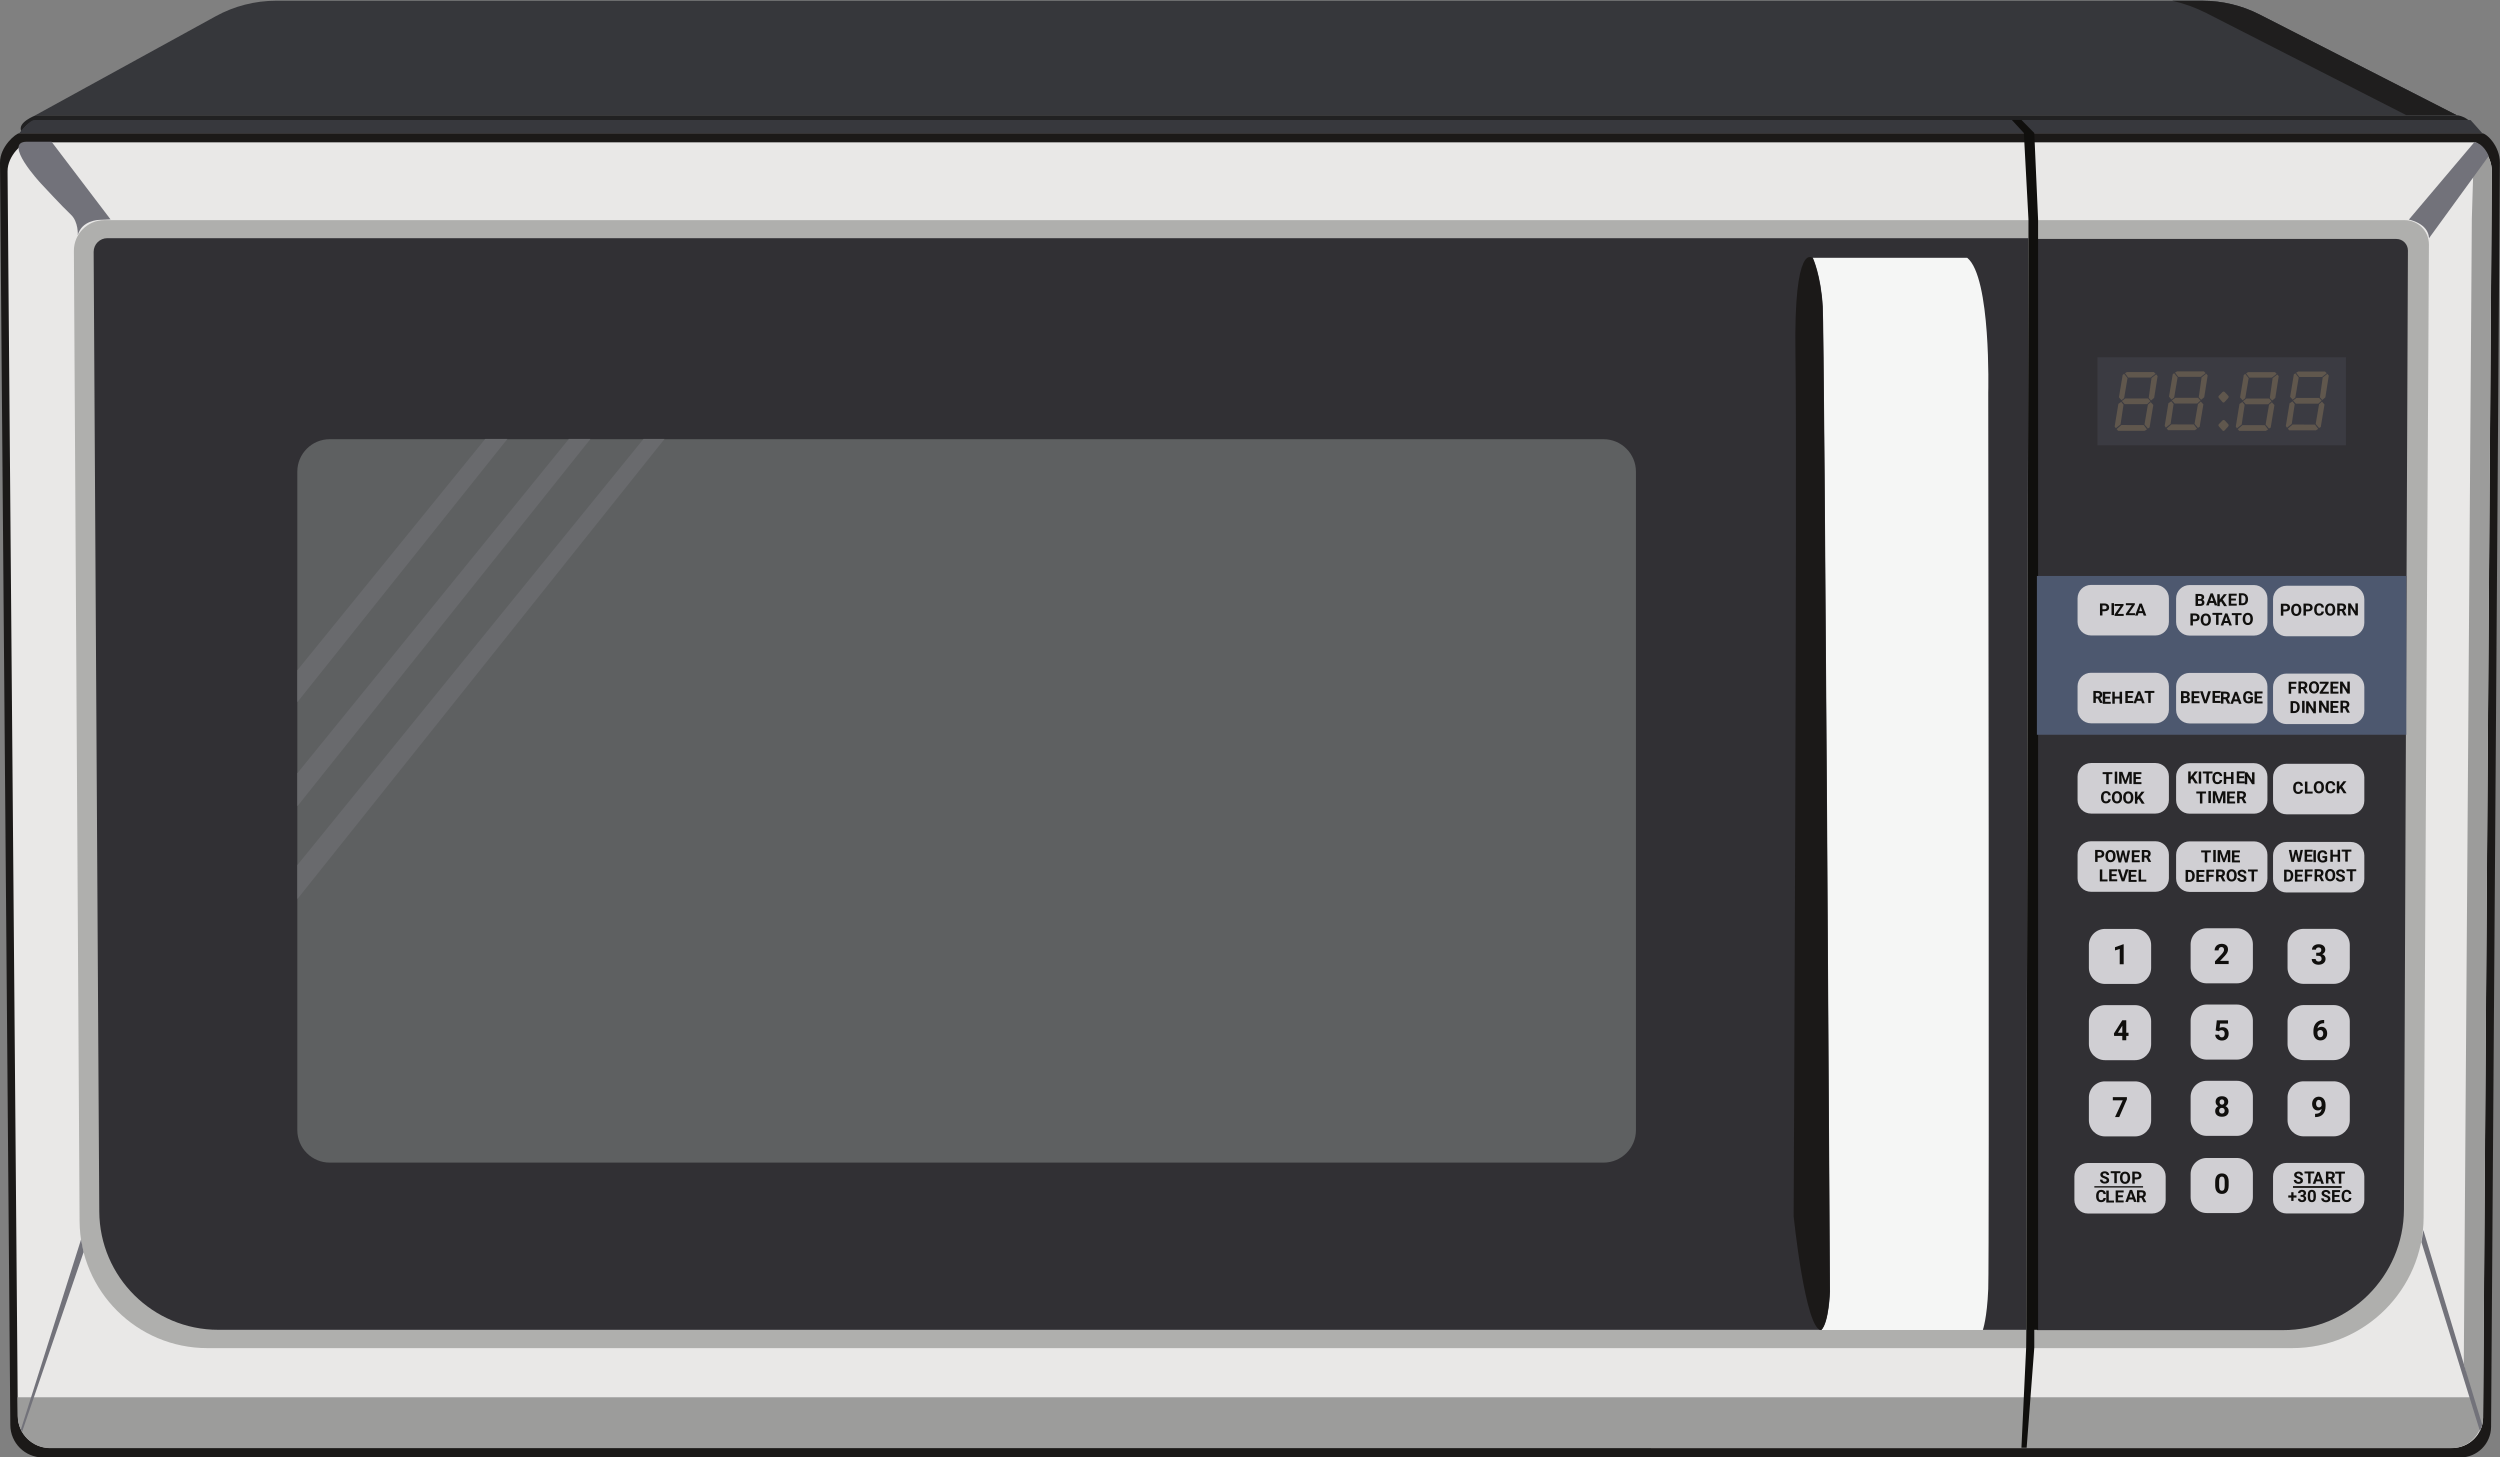 <?xml version="1.0" encoding="UTF-8" standalone="no"?>
<!-- Created with Inkscape (http://www.inkscape.org/) -->

<svg
   xmlns:dc="http://purl.org/dc/elements/1.1/"
   xmlns:cc="http://creativecommons.org/ns#"
   xmlns:rdf="http://www.w3.org/1999/02/22-rdf-syntax-ns#"
   xmlns:svg="http://www.w3.org/2000/svg"
   xmlns="http://www.w3.org/2000/svg"
   xmlns:sodipodi="http://sodipodi.sourceforge.net/DTD/sodipodi-0.dtd"
   xmlns:inkscape="http://www.inkscape.org/namespaces/inkscape"
   version="1.1"
   id="svg2"
   xml:space="preserve"
   width="3363.314"
   height="1960.72"
   viewBox="0 0 3363.314 1960.72"
   sodipodi:docname="microwave.svg"
   inkscape:version="0.92.5 (2060ec1f9f, 2020-04-08)"><rect x="0" y="0" width="3363.314" height="1960.72" fill="#808080" stroke="none"/><defs
     id="defs6"><clipPath
       clipPathUnits="userSpaceOnUse"
       id="clipPath106"><path
         d="m 22940.6,17225.5 h 2513.6 v 892.5 h -2513.6 z"
         id="path104"
         inkscape:connector-curvature="0" /></clipPath></defs><sodipodi:namedview
     pagecolor="#ffffff"
     bordercolor="#666666"
     borderopacity="1"
     objecttolerance="10"
     gridtolerance="10"
     guidetolerance="10"
     inkscape:pageopacity="0"
     inkscape:pageshadow="2"
     inkscape:window-width="1920"
     inkscape:window-height="1016"
     id="namedview4"
     showgrid="false"
     fit-margin-top="0"
     fit-margin-left="0"
     fit-margin-right="0"
     fit-margin-bottom="0"
     inkscape:zoom="0.12300209"
     inkscape:cx="1226.7862"
     inkscape:cy="-158.17006"
     inkscape:window-x="0"
     inkscape:window-y="27"
     inkscape:window-maximized="1"
     inkscape:current-layer="g12" /><g
     id="g10"
     inkscape:groupmode="layer"
     inkscape:label="ink_ext_XXXXXX"
     transform="matrix(1.333,0,0,-1.333,-237.007,2895.798)"><g
       id="g12"
       transform="scale(0.1)"><g
         id="g1999"><g
           transform="scale(1.657)"
           id="g26"><path
             inkscape:connector-curvature="0"
             id="path28"
             style="fill:#1b1918;fill-opacity:1;fill-rule:nonzero;stroke:none"
             d="M 16058.2,4233.27 H 1334.45 c -109.04,0 -197.69,87.95 -198.58,196.96 l -62.89,7689.07 c -0.81,98.7 97.07,179.3 117.64,179.3 H 16190.6 c 29.3,0 109.4,-80.4 108.7,-179.1 l -53.6,-7700.07 c -0.8,-103.04 -84.5,-186.16 -187.5,-186.16" /></g><g
           transform="scale(1.652)"
           id="g30"><path
             inkscape:connector-curvature="0"
             id="path32"
             style="fill:#e9e8e7;fill-opacity:1;fill-rule:nonzero;stroke:none"
             d="M 16059,4304.46 H 1383.07 c -108.7,0 -197.05,86.99 -197.94,194.81 l -62.69,7604.13 c -0.81,97.7 96.76,177.3 117.26,177.3 H 16191 c 29.1,0 109,-79.5 108.3,-177.1 l -53.5,-7615.04 c -0.7,-101.89 -84.1,-184.1 -186.8,-184.1" /></g><g
           transform="scale(1.652)"
           id="g34"><path
             inkscape:connector-curvature="0"
             id="path36"
             style="fill:#9c9c9b;fill-opacity:1;fill-rule:nonzero;stroke:none"
             d="m 16299.8,12104 -53.4,-7615.31 c -0.2,-29.24 -7.2,-56.84 -19.7,-81.42 l -98.5,410.28 0.7,98.68 46.9,6661.97 1.5,234.2 14.2,468.6 c 5.1,0 11.9,-2.5 19.5,-7.1 20.8,-12.6 47.9,-41.3 66.7,-79 l 0.1,-0.3 c 13.2,-26.5 22.2,-57.5 22,-90.6" /></g><g
           transform="scale(1.646)"
           id="g38"><path
             inkscape:connector-curvature="0"
             id="path40"
             style="fill:#9c9c9b;fill-opacity:1;fill-rule:nonzero;stroke:none"
             d="m 16300,4630.56 -0.9,-127.3 c -0.8,-102.22 -84.5,-184.7 -187.6,-184.7 H 1387.57 c -108.99,0 -197.68,87.28 -198.54,195.45 l -0.97,116.55 H 16300" /></g><g
           transform="scale(1.613)"
           id="g42"><path
             inkscape:connector-curvature="0"
             id="path44"
             style="fill:#afafad;fill-opacity:1;fill-rule:nonzero;stroke:none"
             d="M 15444.1,5032.88 H 2399.93 c -439.83,0 -797.12,355.18 -799.69,795.04 L 1564.62,11898 c -0.62,106.2 85.28,192.6 191.45,192.6 H 16147.6 c 84.1,0 152.4,-68.2 152.4,-152.4 l -33.2,-6087.1 c -2.4,-452.63 -370.1,-818.22 -822.7,-818.22" /></g><g
           transform="scale(1.6)"
           id="g46"><path
             inkscape:connector-curvature="0"
             id="path48"
             style="fill:#313034;fill-opacity:1;fill-rule:nonzero;stroke:none"
             d="m 15510.8,5187.21 h -1549.9 v 6882.99 h 2266 c 40.4,0 73.1,-32.9 73,-73.2 l -25.1,-6048.92 c -1.7,-420.78 -343.3,-760.87 -764,-760.87" /></g><g
           transform="scale(1.63)"
           id="g50"><path
             inkscape:connector-curvature="0"
             id="path52"
             style="fill:#36373b;fill-opacity:1;fill-rule:nonzero;stroke:none"
             d="M 16300,12615.3 H 1312.41 l 1114.18,611.8 c 114.49,62.9 243,95.9 373.61,95.9 h 11927.5 c 122.7,0 243.8,-29.1 353.1,-85 l 1219.2,-622.7" /></g><g
           transform="scale(1.63)"
           id="g54"><path
             inkscape:connector-curvature="0"
             id="path56"
             style="fill:#1f1e1e;fill-opacity:1;fill-rule:nonzero;stroke:none"
             d="m 16300,12615.3 h -311.7 l -1233.9,630.1 c -68.1,34.8 -140.1,60.9 -214.2,77.6 h 187.6 c 122.6,0 243.7,-29.1 353,-84.9 l 1219.2,-622.8" /></g><g
           transform="scale(1.638)"
           id="g58"><path
             inkscape:connector-curvature="0"
             id="path60"
             style="fill:#212122;fill-opacity:1;fill-rule:nonzero;stroke:none"
             d="m 1305.84,12552.2 c 0,0 -117.83,-43.8 -88.18,-99.4 0,0 47.42,66.1 88.18,66.1 40.77,0 14994.16,0 14994.16,0 0,0 -39.6,33.3 -81.5,33.3 -42,0 -14912.66,0 -14912.66,0" /></g><g
           transform="scale(1.646)"
           id="g62"><path
             inkscape:connector-curvature="0"
             id="path64"
             style="fill:#37383d;fill-opacity:1;fill-rule:nonzero;stroke:none"
             d="M 16300,12381.7 H 1198.67 c 35.02,43.9 65.17,73.1 87.89,80 H 16228.7 l 71.3,-80" /></g><g
           transform="scale(1.365)"
           id="g66"><path
             inkscape:connector-curvature="0"
             id="path68"
             style="fill:#313034;fill-opacity:1;fill-rule:nonzero;stroke:none"
             d="M 16284.4,6082.75 H 2916.17 c -483.77,0 -876.75,390.67 -879.59,874.41 l -41.59,7095.64 c 0,55.9 45.32,101.2 101.23,101.2 H 16300 l -15.6,-8071.25" /></g><g
           transform="scale(1.65)"
           id="g70"><path
             inkscape:connector-curvature="0"
             id="path72"
             style="fill:#72727a;fill-opacity:1;fill-rule:nonzero;stroke:none"
             d="m 16300,12211.3 -225.5,-310.5 -139.5,-191.9 c -3.8,92 -123.1,114.1 -123.1,114.1 l 264.2,312.3 137.5,162.5 c 6.9,-1.7 13.5,-4.1 19.5,-7.1 45.1,-22.3 65.4,-75.5 66.8,-79.2 l 0.1,-0.2" /></g><g
           transform="scale(1.122)"
           id="g74"><path
             inkscape:connector-curvature="0"
             id="path76"
             style="fill:#5e6061;fill-opacity:1;fill-rule:nonzero;stroke:none"
             d="M 16300,15119.1 V 9196.06 c 0,-161.34 -130.8,-292.13 -292.2,-292.13 H 4551.12 c -161.3,0 -292.06,130.79 -292.06,292.13 v 5923.04 c 0,161.4 130.76,292.1 292.06,292.1 H 16007.8 c 161.4,0 292.2,-130.7 292.2,-292.1" /></g><g
           transform="scale(1.342)"
           id="g78"><path
             inkscape:connector-curvature="0"
             id="path80"
             style="fill:#f5f6f5;fill-opacity:1;fill-rule:nonzero;stroke:none"
             d="m 16277.4,6493.47 c -9.1,-221.78 -40.7,-307.79 -40.7,-307.79 h -1213.8 c 57.7,58.88 64.5,289.68 64.5,289.68 0,0 -40.8,7169.44 -54.3,7407.04 -13.7,237.5 -74.8,366.5 -74.8,366.5 h 1160.8 c 180.9,-144.8 158.3,-1013.6 158.3,-1013.6 0,0 9,-6520.12 0,-6741.83" /></g><g
           transform="scale(1.242)"
           id="g82"><path
             inkscape:connector-curvature="0"
             id="path84"
             style="fill:#1b1918;fill-opacity:1;fill-rule:nonzero;stroke:none"
             d="m 16300,6995.79 c 0,0 -7.4,-249.35 -69.7,-312.96 -128.4,0 -223.7,923.98 -223.7,923.98 0,0 29.4,6086.19 14.7,7009.99 -14.7,924 139.2,777.3 139.2,777.3 0,0 66.1,-139.3 80.8,-395.9 14.7,-256.7 58.7,-8002.41 58.7,-8002.41" /></g><g
           transform="scale(1.371)"
           id="g86"><path
             inkscape:connector-curvature="0"
             id="path88"
             style="fill:#100f0d;fill-opacity:1;fill-rule:nonzero;stroke:none"
             d="m 16272,14866.3 -94.6,96.1 h -70.8 l 88.6,-96.1 34,-636.5 v -137.3 l -15.6,-8036.19 -1.4,-132.94 -34.8,-735.42 h 38.5 l 56.1,735.42 v 132.94 h 28 v 8036.19 137.3 l -28,636.5" /></g><g
           transform="scale(1.646)"
           id="g90"><path
             inkscape:connector-curvature="0"
             id="path92"
             style="fill:#72727a;fill-opacity:1;fill-rule:nonzero;stroke:none"
             d="m 16300,4461.43 -14.1,-38.1 -222.6,719.24 -135.8,438.76 11.3,74.49 125.2,-414.21 236,-780.18" /></g><g
           transform="scale(1.245)"
           id="g94"><path
             inkscape:connector-curvature="0"
             id="path96"
             style="fill:#72727a;fill-opacity:1;fill-rule:nonzero;stroke:none"
             d="m 1845.94,16300 478.11,-629.4 -92.84,-4.1 c 0,0 -141.83,-3.3 -172.56,-124.4 0,0 6.83,109 -56.59,167.6 -63.43,58.5 -243.94,253.7 -243.94,253.7 0,0 -313.18,336.6 -112.69,336.6 200.51,0 200.51,0 200.51,0" /></g><path
           inkscape:connector-curvature="0"
           id="path98"
           style="fill:#72727a;fill-opacity:1;fill-rule:nonzero;stroke:none"
           d="m 2595.8,9213.8 -607.1,-1917.2 12.25,-23.3 620.64,1813.4 -25.79,127.1" /><g
           id="g100"><g
             clip-path="url(#clipPath106)"
             id="g102"><g
               transform="scale(1.562)"
               id="g108"><path
                 inkscape:connector-curvature="0"
                 id="path110"
                 style="fill:#3b3b42;fill-opacity:1;fill-rule:nonzero;stroke:none"
                 d="M 14690.4,11602.1 H 16300 v -571.5 h -1609.6" /></g></g></g><g
           transform="scale(1.445)"
           id="g112"><path
             inkscape:connector-curvature="0"
             id="path114"
             style="fill:#60574d;fill-opacity:1;fill-rule:nonzero;stroke:none"
             d="m 16290,12419.2 10,-12 -24.1,-152.2 -22,-18 -16,18 19.5,138.8 z m -38.1,-194 18.1,-20 -26.1,-156.8 -12,-7.4 -23.5,28.3 23.8,138.2 z m -165.9,210.1 h 188 l 11.7,-11.8 -33.5,-26.3 h -157.9 l -22.3,30 z m -12,-184.3 h 158.7 l 17.2,-18.9 -22.6,-20.8 H 16070 l -20,21.7 z m -8,172.2 24,-30 -24,-140.2 -18.6,-14.3 -17.5,20.3 26.1,156.2 z m -19.2,-357.9 156.5,-0.3 22.6,-30 -16,-10 h -186 l -10,12 z m -0.8,162 15.9,-20.1 -20.8,-137.9 -33.2,-26.3 -8,12.1 26.1,158.2 20,14" /></g><g
           transform="scale(1.476)"
           id="g116"><path
             inkscape:connector-curvature="0"
             id="path118"
             style="fill:#60574d;fill-opacity:1;fill-rule:nonzero;stroke:none"
             d="m 16290.2,12162.6 9.8,-11.8 -23.6,-149 -21.5,-17.6 -15.7,17.6 19.1,135.9 z m -37.3,-189.9 17.7,-19.6 -25.6,-153.6 -11.7,-7.3 -23,27.8 23.3,135.3 z m -162.5,205.7 h 184.1 l 11.5,-11.6 -32.8,-25.7 h -154.7 l -21.8,29.4 z m -11.7,-180.5 h 155.4 l 16.8,-18.5 -22.1,-20.4 h -154.1 l -19.6,21.3 z m -7.9,168.7 23.5,-29.5 -23.5,-137.3 -18.2,-13.9 -17.1,19.8 25.5,153 z m -18.8,-350.6 153.3,-0.2 22.1,-29.4 -15.6,-9.8 h -182.2 l -9.8,11.7 z m -0.8,158.6 15.7,-19.6 -20.4,-135 -32.6,-25.8 -7.8,11.8 25.4,154.9 19.7,13.7" /></g><g
           transform="scale(1.489)"
           id="g120"><path
             inkscape:connector-curvature="0"
             id="path122"
             style="fill:#60574d;fill-opacity:1;fill-rule:nonzero;stroke:none"
             d="m 16235.1,11716.2 22.7,23.3 c 2.8,2.7 5.5,3.9 8,3.9 2.4,0 5.3,-1.4 8.7,-4.4 l 22.1,-23.9 c 2.3,-3 3.4,-5.7 3.4,-8.1 0,-2.7 -1.3,-5.6 -3.9,-8.6 l -22.2,-24.4 c -3.7,-3.7 -6.4,-5.5 -8.1,-5.5 -2.9,0 -5.6,1.3 -8,3.9 l -24.4,28 c -1.9,2.4 -2.8,4.8 -2.8,7.2 0,2.8 1.5,5.7 4.5,8.6 z m 0,192.4 22.7,23.3 c 2.8,2.6 5.5,3.9 8,3.9 2.4,0 5.3,-1.4 8.7,-4.4 l 22.1,-23.9 c 2.3,-3 3.4,-5.6 3.4,-8.1 0,-2.7 -1.3,-5.6 -3.9,-8.6 l -22.2,-24.4 c -3.7,-3.7 -6.4,-5.5 -8.1,-5.5 -2.9,0 -5.6,1.3 -8,3.9 l -24.4,28 c -1.9,2.4 -2.8,4.8 -2.8,7.2 0,2.8 1.5,5.7 4.5,8.6" /></g><g
           transform="scale(1.52)"
           id="g124"><path
             inkscape:connector-curvature="0"
             id="path126"
             style="fill:#60574d;fill-opacity:1;fill-rule:nonzero;stroke:none"
             d="m 16290.5,11805.7 9.5,-11.4 -22.8,-144.7 -20.9,-17.1 -15.3,17.1 18.5,131.9 z m -36.2,-184.4 17.1,-19 -24.7,-149.1 -11.4,-7 -22.3,26.9 22.6,131.4 z m -157.7,199.7 h 178.7 l 11.1,-11.2 -31.8,-25 h -150.1 l -21.2,28.6 z m -11.4,-175.2 h 150.9 l 16.3,-18 -21.5,-19.8 h -149.5 l -19.1,20.7 z m -7.6,163.7 22.8,-28.5 -22.8,-133.3 -17.7,-13.5 -16.6,19.2 24.7,148.5 z m -18.2,-340.2 148.7,-0.3 21.5,-28.5 -15.3,-9.5 h -176.7 l -9.6,11.4 z m -0.9,153.9 15.3,-19 -19.9,-131.1 -31.5,-25 -7.6,11.5 24.7,150.3 19,13.3" /></g><g
           transform="scale(1.551)"
           id="g128"><path
             inkscape:connector-curvature="0"
             id="path130"
             style="fill:#60574d;fill-opacity:1;fill-rule:nonzero;stroke:none"
             d="m 16290.6,11573.6 9.4,-11.2 -22.4,-141.8 -20.5,-16.8 -14.9,16.8 18.1,129.3 z m -35.4,-180.7 16.8,-18.7 -24.2,-146.1 -11.3,-6.9 -21.8,26.4 22.1,128.7 z m -154.6,195.7 h 175.2 l 10.9,-11 -31.2,-24.5 h -147.2 l -20.8,28 z m -11.2,-171.8 h 148 l 16,-17.6 -21.1,-19.4 h -146.6 l -18.7,20.3 z m -7.4,160.6 22.3,-28 -22.3,-130.7 -17.4,-13.3 -16.2,18.9 24.2,145.6 z m -17.9,-333.6 145.8,-0.2 21,-28 -14.9,-9.3 h -173.3 l -9.3,11.1 z m -0.8,150.9 14.9,-18.6 -19.5,-128.5 -30.9,-24.6 -7.4,11.3 24.2,147.4 18.7,13" /></g><g
           transform="scale(1.599)"
           id="g132"><path
             inkscape:connector-curvature="0"
             id="path134"
             style="fill:#4d586f;fill-opacity:1;fill-rule:nonzero;stroke:none"
             d="M 13968.3,8948.35 H 16300 V 9950.54 H 13968.3 V 8948.35" /></g><g
           transform="scale(1.452)"
           id="g136"><path
             inkscape:connector-curvature="0"
             id="path138"
             style="fill:#d0cfd3;fill-opacity:1;fill-rule:nonzero;stroke:none"
             d="m 16206.3,10544.4 h -447.5 c -51.8,0 -93.7,42 -93.7,93.7 v 164 c 0,51.8 41.9,93.7 93.7,93.7 h 447.5 c 51.7,0 93.7,-41.9 93.7,-93.7 v -164 c 0,-51.7 -42,-93.7 -93.7,-93.7" /></g><g
           transform="scale(1.513)"
           id="g140"><path
             inkscape:connector-curvature="0"
             id="path142"
             style="fill:#d0cfd3;fill-opacity:1;fill-rule:nonzero;stroke:none"
             d="m 16210.1,10118.4 h -429.4 c -49.7,0 -89.9,40.2 -89.9,89.9 v 157.4 c 0,49.6 40.2,89.9 89.9,89.9 h 429.4 c 49.7,0 89.9,-40.3 89.9,-89.9 v -157.4 c 0,-49.7 -40.2,-89.9 -89.9,-89.9" /></g><g
           transform="scale(1.573)"
           id="g144"><path
             inkscape:connector-curvature="0"
             id="path146"
             style="fill:#d0cfd3;fill-opacity:1;fill-rule:nonzero;stroke:none"
             d="m 16213.6,9728 h -412.9 c -47.8,0 -86.4,38.7 -86.4,86.43 v 151.32 c 0,47.75 38.6,86.45 86.4,86.45 h 412.9 c 47.7,0 86.4,-38.7 86.4,-86.45 v -151.32 c 0,-47.73 -38.7,-86.43 -86.4,-86.43" /></g><g
           transform="scale(1.452)"
           id="g148"><path
             inkscape:connector-curvature="0"
             id="path150"
             style="fill:#d0cfd3;fill-opacity:1;fill-rule:nonzero;stroke:none"
             d="m 16206.3,9933.8 h -447.5 c -51.8,0 -93.7,41.95 -93.7,93.7 v 163.9 c 0,51.8 41.9,93.7 93.7,93.7 h 447.5 c 51.7,0 93.7,-41.9 93.7,-93.7 v -163.9 c 0,-51.75 -42,-93.7 -93.7,-93.7" /></g><g
           transform="scale(1.513)"
           id="g152"><path
             inkscape:connector-curvature="0"
             id="path154"
             style="fill:#d0cfd3;fill-opacity:1;fill-rule:nonzero;stroke:none"
             d="m 16210.1,9532.43 h -429.4 c -49.7,0 -89.9,40.25 -89.9,89.9 v 157.32 c 0,49.65 40.2,89.91 89.9,89.91 h 429.4 c 49.7,0 89.9,-40.26 89.9,-89.91 v -157.32 c 0,-49.65 -40.2,-89.9 -89.9,-89.9" /></g><g
           transform="scale(1.573)"
           id="g156"><path
             inkscape:connector-curvature="0"
             id="path158"
             style="fill:#d0cfd3;fill-opacity:1;fill-rule:nonzero;stroke:none"
             d="m 16213.6,9164.66 h -412.9 c -47.8,0 -86.4,38.71 -86.4,86.44 v 151.25 c 0,47.73 38.6,86.44 86.4,86.44 h 412.9 c 47.7,0 86.4,-38.71 86.4,-86.44 V 9251.1 c 0,-47.73 -38.7,-86.44 -86.4,-86.44" /></g><g
           transform="scale(1.452)"
           id="g160"><path
             inkscape:connector-curvature="0"
             id="path162"
             style="fill:#d0cfd3;fill-opacity:1;fill-rule:nonzero;stroke:none"
             d="m 16206.3,9306.44 h -447.5 c -51.8,0 -93.7,41.89 -93.7,93.69 v 163.95 c 0,51.74 41.9,93.69 93.7,93.69 h 447.5 c 51.7,0 93.7,-41.95 93.7,-93.69 v -163.95 c 0,-51.8 -42,-93.69 -93.7,-93.69" /></g><g
           transform="scale(1.513)"
           id="g164"><path
             inkscape:connector-curvature="0"
             id="path166"
             style="fill:#d0cfd3;fill-opacity:1;fill-rule:nonzero;stroke:none"
             d="m 16210.1,8930.42 h -429.4 c -49.7,0 -89.9,40.19 -89.9,89.9 v 157.33 c 0,49.64 40.2,89.9 89.9,89.9 h 429.4 c 49.7,0 89.9,-40.26 89.9,-89.9 v -157.33 c 0,-49.71 -40.2,-89.9 -89.9,-89.9" /></g><g
           transform="scale(1.573)"
           id="g168"><path
             inkscape:connector-curvature="0"
             id="path170"
             style="fill:#d0cfd3;fill-opacity:1;fill-rule:nonzero;stroke:none"
             d="m 16213.6,8585.88 h -412.9 c -47.8,0 -86.4,38.64 -86.4,86.43 v 151.26 c 0,47.73 38.6,86.43 86.4,86.43 h 412.9 c 47.7,0 86.4,-38.7 86.4,-86.43 v -151.26 c 0,-47.79 -38.7,-86.43 -86.4,-86.43" /></g><g
           transform="scale(1.452)"
           id="g172"><path
             inkscape:connector-curvature="0"
             id="path174"
             style="fill:#d0cfd3;fill-opacity:1;fill-rule:nonzero;stroke:none"
             d="m 16206.3,8762.72 h -447.5 c -51.8,0 -93.7,41.88 -93.7,93.61 v 164.02 c 0,51.74 41.9,93.69 93.7,93.69 h 447.5 c 51.7,0 93.7,-41.95 93.7,-93.69 v -164.02 c 0,-51.73 -42,-93.61 -93.7,-93.61" /></g><g
           transform="scale(1.45)"
           id="g176"><path
             inkscape:connector-curvature="0"
             id="path178"
             style="fill:#d0cfd3;fill-opacity:1;fill-rule:nonzero;stroke:none"
             d="m 16206.2,6535.57 h -447.9 c -51.8,0 -93.7,41.91 -93.7,93.69 v 164.15 c 0,51.78 41.9,93.76 93.7,93.76 h 447.9 c 51.8,0 93.8,-41.98 93.8,-93.76 v -164.15 c 0,-51.78 -42,-93.69 -93.8,-93.69" /></g><g
           transform="scale(1.573)"
           id="g180"><path
             inkscape:connector-curvature="0"
             id="path182"
             style="fill:#d0cfd3;fill-opacity:1;fill-rule:nonzero;stroke:none"
             d="m 16213.6,6024.86 h -412.9 c -47.7,0 -86.4,38.65 -86.4,86.38 v 151.32 c 0,47.73 38.7,86.44 86.4,86.44 h 412.9 c 47.7,0 86.4,-38.71 86.4,-86.44 v -151.32 c 0,-47.73 -38.7,-86.38 -86.4,-86.38" /></g><g
           transform="scale(1.513)"
           id="g184"><path
             inkscape:connector-curvature="0"
             id="path186"
             style="fill:#d0cfd3;fill-opacity:1;fill-rule:nonzero;stroke:none"
             d="m 16210.1,8408.66 h -429.4 c -49.7,0 -89.9,40.19 -89.9,89.84 v 157.39 c 0,49.65 40.2,89.9 89.9,89.9 h 429.4 c 49.7,0 89.9,-40.25 89.9,-89.9 V 8498.5 c 0,-49.65 -40.2,-89.84 -89.9,-89.84" /></g><g
           transform="scale(1.573)"
           id="g188"><path
             inkscape:connector-curvature="0"
             id="path190"
             style="fill:#d0cfd3;fill-opacity:1;fill-rule:nonzero;stroke:none"
             d="m 16213.6,8084.26 h -412.9 c -47.8,0 -86.4,38.63 -86.4,86.36 v 151.32 c 0,47.73 38.6,86.44 86.4,86.44 h 412.9 c 47.7,0 86.4,-38.71 86.4,-86.44 v -151.32 c 0,-47.73 -38.7,-86.36 -86.4,-86.36" /></g><g
           transform="scale(1.415)"
           id="g192"><path
             inkscape:connector-curvature="0"
             id="path194"
             style="fill:#100f0d;fill-opacity:1;fill-rule:nonzero;stroke:none"
             d="m 16252.2,11007.2 h 15.7 c 4.6,0 8.2,1.1 10.6,3.3 2.5,2.2 3.7,5.3 3.7,9.4 0,4.2 -1.2,7.6 -3.7,10.1 -2.5,2.6 -5.8,3.9 -10.2,4 h -16.1 z m 0,-14.3 v -30 h -17.6 v 85.3 h 33.3 c 6.4,0 12,-1.1 16.9,-3.4 4.9,-2.4 8.6,-5.7 11.2,-10 2.7,-4.4 4,-9.3 4,-14.8 0,-8.4 -2.9,-15 -8.6,-19.8 -5.7,-4.8 -13.7,-7.3 -23.8,-7.3 h -15.4" /></g><g
           transform="scale(1.418)"
           id="g196"><path
             inkscape:connector-curvature="0"
             id="path198"
             style="fill:#100f0d;fill-opacity:1;fill-rule:nonzero;stroke:none"
             d="m 16300,10942.2 h -17.6 v 85.2 h 17.6 v -85.2" /></g><g
           transform="scale(1.424)"
           id="g200"><path
             inkscape:connector-curvature="0"
             id="path202"
             style="fill:#100f0d;fill-opacity:1;fill-rule:nonzero;stroke:none"
             d="m 16257.2,10904.2 h 42.8 v -14 h -64.6 v 10.3 l 42,60.4 h -41.9 v 14.1 h 63.6 v -10 l -41.9,-60.8" /></g><g
           transform="scale(1.431)"
           id="g204"><path
             inkscape:connector-curvature="0"
             id="path206"
             style="fill:#100f0d;fill-opacity:1;fill-rule:nonzero;stroke:none"
             d="m 16257.4,10856 h 42.6 v -13.9 h -64.4 v 10.2 l 41.8,60.1 h -41.7 v 14.1 h 63.3 v -9.9 l -41.6,-60.6" /></g><g
           transform="scale(1.438)"
           id="g208"><path
             inkscape:connector-curvature="0"
             id="path210"
             style="fill:#100f0d;fill-opacity:1;fill-rule:nonzero;stroke:none"
             d="m 16250.1,10817.9 h 21 l -10.6,31.5 z m 25.7,-13.9 h -30.4 l -5.8,-17.3 h -18.4 l 31.3,84 h 16.1 l 31.4,-84 h -18.4 l -5.8,17.3" /></g><g
           transform="scale(1.527)"
           id="g212"><path
             inkscape:connector-curvature="0"
             id="path214"
             style="fill:#100f0d;fill-opacity:1;fill-rule:nonzero;stroke:none"
             d="m 16255.7,10198.4 h 14.6 c 4.3,0 7.6,1 9.9,3 2.2,2.1 3.4,5 3.4,8.7 0,3.9 -1.2,7.1 -3.5,9.4 -2.3,2.4 -5.4,3.7 -9.4,3.7 h -15 z m 0,-13.2 v -27.9 h -16.3 v 79.1 h 30.9 c 5.9,0 11.2,-1 15.6,-3.2 4.6,-2.2 8,-5.3 10.5,-9.3 2.4,-4 3.6,-8.6 3.6,-13.7 0,-7.7 -2.6,-13.9 -7.9,-18.3 -5.4,-4.5 -12.7,-6.7 -22.1,-6.7 h -14.3" /></g><g
           transform="scale(1.534)"
           id="g216"><path
             inkscape:connector-curvature="0"
             id="path218"
             style="fill:#100f0d;fill-opacity:1;fill-rule:nonzero;stroke:none"
             d="m 16283.6,10151.2 c 0,8.2 -1.5,14.5 -4.5,18.8 -3,4.3 -7.2,6.4 -12.7,6.4 -5.4,0 -9.6,-2 -12.5,-6.3 -3,-4.3 -4.5,-10.5 -4.5,-18.6 v -3.9 c 0,-8 1.5,-14.3 4.4,-18.7 2.9,-4.5 7.2,-6.7 12.8,-6.7 5.4,0 9.6,2.2 12.5,6.5 2.9,4.2 4.4,10.5 4.5,18.6 z m 16.4,-3.6 c 0,-7.7 -1.4,-14.6 -4.1,-20.4 -2.7,-5.8 -6.7,-10.3 -11.8,-13.5 -5.1,-3.2 -11,-4.8 -17.5,-4.8 -6.6,0 -12.4,1.6 -17.5,4.7 -5.1,3.1 -9.1,7.6 -11.9,13.5 -2.8,5.8 -4.3,12.5 -4.3,20.1 v 3.9 c 0,7.7 1.4,14.5 4.2,20.5 2.8,5.8 6.7,10.4 11.9,13.5 5.1,3.2 10.9,4.8 17.4,4.8 6.6,0 12.4,-1.6 17.6,-4.8 5.1,-3.1 9,-7.7 11.8,-13.5 2.8,-6 4.2,-12.8 4.2,-20.4 v -3.6" /></g><g
           transform="scale(1.541)"
           id="g220"><path
             inkscape:connector-curvature="0"
             id="path222"
             style="fill:#100f0d;fill-opacity:1;fill-rule:nonzero;stroke:none"
             d="m 16256.1,10106.2 h 14.4 c 4.3,0 7.6,1 9.8,3.1 2.3,2 3.4,4.8 3.4,8.6 0,3.8 -1.2,6.9 -3.4,9.3 -2.2,2.4 -5.3,3.6 -9.4,3.7 h -14.8 z m 0,-13 v -27.7 h -16.1 v 78.4 h 30.5 c 5.9,0 11.1,-1 15.6,-3.2 4.5,-2.2 7.9,-5.2 10.3,-9.2 2.4,-3.9 3.6,-8.5 3.6,-13.6 0,-7.6 -2.6,-13.7 -7.9,-18.1 -5.2,-4.4 -12.5,-6.6 -21.8,-6.6 h -14.2" /></g><g
           transform="scale(1.548)"
           id="g224"><path
             inkscape:connector-curvature="0"
             id="path226"
             style="fill:#100f0d;fill-opacity:1;fill-rule:nonzero;stroke:none"
             d="m 16299.9,10046.7 c -0.6,-8.4 -3.7,-15 -9.3,-19.8 -5.6,-4.8 -13,-7.2 -22.1,-7.2 -10,0 -17.9,3.3 -23.7,10.1 -5.7,6.7 -8.6,16 -8.6,27.7 v 4.8 c 0,7.5 1.3,14.1 4,19.8 2.6,5.8 6.4,10.2 11.4,13.2 4.9,3 10.5,4.6 17.1,4.6 9,0 16.2,-2.4 21.7,-7.2 5.5,-4.9 8.8,-11.7 9.6,-20.4 h -16.1 c -0.4,5.1 -1.8,8.7 -4.2,11 -2.4,2.3 -6.1,3.4 -11,3.4 -5.4,0 -9.4,-1.9 -12,-5.8 -2.7,-3.8 -4.1,-9.8 -4.2,-17.8 v -6 c 0,-8.4 1.3,-14.6 3.9,-18.4 2.5,-3.9 6.6,-5.9 12.1,-5.9 4.9,0 8.6,1.1 11.1,3.4 2.4,2.3 3.9,5.8 4.2,10.5 h 16.1" /></g><g
           transform="scale(1.555)"
           id="g228"><path
             inkscape:connector-curvature="0"
             id="path230"
             style="fill:#100f0d;fill-opacity:1;fill-rule:nonzero;stroke:none"
             d="m 16283.7,10015.7 c 0,8.1 -1.4,14.3 -4.3,18.6 -2.9,4.2 -7.1,6.3 -12.5,6.3 -5.4,0 -9.5,-2 -12.5,-6.2 -2.9,-4.3 -4.4,-10.4 -4.4,-18.4 v -3.8 c 0,-8 1.5,-14.14 4.4,-18.51 2.9,-4.38 7.1,-6.56 12.6,-6.56 5.3,0 9.5,2.12 12.4,6.36 2.9,4.18 4.3,10.31 4.3,18.41 z m 16.3,-3.5 c 0,-7.6 -1.4,-14.4 -4.1,-20.12 -2.7,-5.79 -6.6,-10.23 -11.6,-13.38 -5,-3.15 -10.8,-4.69 -17.3,-4.69 -6.5,0 -12.2,1.54 -17.3,4.63 -5,3.08 -8.9,7.52 -11.7,13.31 -2.8,5.72 -4.2,12.35 -4.2,19.85 v 3.8 c 0,7.7 1.4,14.4 4.1,20.2 2.7,5.8 6.7,10.3 11.7,13.4 5.1,3.1 10.8,4.7 17.3,4.7 6.5,0 12.2,-1.6 17.2,-4.7 5.1,-3.1 9,-7.6 11.7,-13.4 2.8,-5.8 4.2,-12.5 4.2,-20.1 v -3.5" /></g><g
           transform="scale(1.562)"
           id="g232"><path
             inkscape:connector-curvature="0"
             id="path234"
             style="fill:#100f0d;fill-opacity:1;fill-rule:nonzero;stroke:none"
             d="m 16255.7,9972.37 h 12.8 c 4,0 7.1,1.03 9.4,3.08 2.1,1.98 3.2,4.8 3.2,8.38 0,3.65 -1,6.53 -3.1,8.65 -2.1,2.04 -5.2,3.13 -9.5,3.13 h -12.8 z m 12.7,-12.93 h -12.7 v -28.3 h -15.9 v 77.36 h 28.7 c 9.1,0 16.2,-2 21.1,-6.1 5,-4.1 7.5,-9.86 7.5,-17.29 0,-5.25 -1.2,-9.66 -3.4,-13.19 -2.3,-3.52 -5.8,-6.33 -10.5,-8.45 l 16.8,-31.62 v -0.71 h -17.1 l -14.5,28.3" /></g><g
           transform="scale(1.569)"
           id="g236"><path
             inkscape:connector-curvature="0"
             id="path238"
             style="fill:#100f0d;fill-opacity:1;fill-rule:nonzero;stroke:none"
             d="m 16300,9887.41 h -15.9 l -30.8,50.68 v -50.68 h -15.9 v 77 h 15.9 l 30.9,-50.8 v 50.8 h 15.8 v -77" /></g><g
           transform="scale(1.474)"
           id="g240"><path
             inkscape:connector-curvature="0"
             id="path242"
             style="fill:#100f0d;fill-opacity:1;fill-rule:nonzero;stroke:none"
             d="m 16256,10624.9 v -22.1 h 14.4 c 4,0 7.1,0.9 9.3,2.8 2.3,1.9 3.4,4.6 3.4,7.9 0,7.5 -3.9,11.3 -11.7,11.4 z m 0,11.9 h 12.5 c 8.5,0.2 12.7,3.6 12.7,10.3 0,3.6 -1.1,6.3 -3.2,8 -2.1,1.6 -5.5,2.4 -10.2,2.4 h -11.8 z m -16.9,-47.6 v 82 h 28.7 c 9.9,0 17.5,-1.9 22.6,-5.7 5.1,-3.8 7.7,-9.4 7.7,-16.8 0,-4 -1,-7.5 -3.1,-10.6 -2.1,-3 -4.9,-5.3 -8.6,-6.7 4.2,-1.1 7.6,-3.2 9.9,-6.4 2.5,-3.2 3.7,-7.1 3.7,-11.7 0,-7.9 -2.5,-13.9 -7.5,-17.9 -5.1,-4 -12.2,-6.1 -21.6,-6.2 h -31.8" /></g><g
           transform="scale(1.482)"
           id="g244"><path
             inkscape:connector-curvature="0"
             id="path246"
             style="fill:#100f0d;fill-opacity:1;fill-rule:nonzero;stroke:none"
             d="m 16251.5,10566.2 h 20.4 l -10.2,30.5 z m 24.9,-13.6 h -29.4 l -5.6,-16.8 h -17.9 l 30.3,81.6 h 15.6 l 30.6,-81.6 h -17.9 l -5.7,16.8" /></g><g
           transform="scale(1.488)"
           id="g248"><path
             inkscape:connector-curvature="0"
             id="path250"
             style="fill:#100f0d;fill-opacity:1;fill-rule:nonzero;stroke:none"
             d="m 16259.2,10520.7 -8.7,-9.4 v -23.2 h -16.7 v 81.2 h 16.7 v -36.8 l 7.4,10.1 20.7,26.7 h 20.5 l -28.8,-36 29.7,-45.2 h -20 l -20.8,32.6" /></g><g
           transform="scale(1.494)"
           id="g252"><path
             inkscape:connector-curvature="0"
             id="path254"
             style="fill:#100f0d;fill-opacity:1;fill-rule:nonzero;stroke:none"
             d="m 16294.4,10484.3 h -32 v -21.7 h 37.6 v -13.4 h -54.2 v 80.9 h 54.1 v -13.5 h -37.5 v -19.3 h 32 v -13" /></g><g
           transform="scale(1.501)"
           id="g256"><path
             inkscape:connector-curvature="0"
             id="path258"
             style="fill:#100f0d;fill-opacity:1;fill-rule:nonzero;stroke:none"
             d="m 16255,10470.6 v -53.8 h 8 c 6.5,0 11.5,2.1 14.9,6.4 3.4,4.2 5.2,10.3 5.2,18.2 v 4.3 c 0,8.1 -1.6,14.3 -5,18.6 -3.4,4.1 -8.4,6.3 -14.9,6.3 z m -16.6,-67.1 v 80.5 h 24.8 c 7.1,0 13.4,-1.6 19,-4.8 5.6,-3.2 9.9,-7.7 13.1,-13.5 3.1,-6 4.7,-12.6 4.7,-20.1 v -3.7 c 0,-7.5 -1.5,-14.2 -4.6,-20 -3.1,-5.8 -7.5,-10.4 -13.1,-13.6 -5.6,-3.2 -11.9,-4.8 -19,-4.8 h -24.9" /></g><g
           transform="scale(1.471)"
           id="g260"><path
             inkscape:connector-curvature="0"
             id="path262"
             style="fill:#100f0d;fill-opacity:1;fill-rule:nonzero;stroke:none"
             d="m 16254.1,10519.5 h 15 c 4.5,0 8,1 10.3,3.1 2.4,2.1 3.5,5.2 3.5,9 0,4 -1.1,7.3 -3.5,9.8 -2.4,2.5 -5.6,3.8 -9.9,3.8 h -15.4 z m 0,-13.8 v -28.9 h -17 v 82.2 h 32 c 6.2,0 11.7,-1.2 16.4,-3.4 4.6,-2.3 8.2,-5.5 10.8,-9.6 2.5,-4.2 3.7,-8.9 3.7,-14.2 0,-8.1 -2.7,-14.4 -8.2,-19.1 -5.5,-4.6 -13.1,-7 -22.9,-7 h -14.8" /></g><g
           transform="scale(1.478)"
           id="g264"><path
             inkscape:connector-curvature="0"
             id="path266"
             style="fill:#100f0d;fill-opacity:1;fill-rule:nonzero;stroke:none"
             d="m 16283,10468.9 c 0,8.6 -1.6,15.1 -4.6,19.6 -3.1,4.4 -7.5,6.7 -13.2,6.7 -5.6,0 -10,-2.3 -13.1,-6.7 -3,-4.4 -4.6,-10.8 -4.7,-19.3 v -4 c 0,-8.3 1.6,-14.8 4.6,-19.4 3.2,-4.6 7.6,-6.9 13.3,-6.9 5.7,0 10,2.2 13.1,6.6 3,4.5 4.5,10.9 4.6,19.4 z m 17,-3.7 c 0,-8 -1.4,-15.1 -4.3,-21.2 -2.8,-6 -6.9,-10.7 -12.1,-14 -5.4,-3.3 -11.4,-4.9 -18.3,-4.9 -6.8,0 -12.8,1.6 -18.1,4.9 -5.3,3.2 -9.4,7.9 -12.3,13.9 -3,6 -4.4,13 -4.5,20.9 v 4 c 0,8 1.4,15.1 4.3,21.3 2.9,6.1 7.1,10.8 12.3,14.1 5.3,3.2 11.4,4.8 18.2,4.8 6.8,0 12.9,-1.6 18.2,-4.8 5.2,-3.3 9.4,-8 12.3,-14.1 2.9,-6.2 4.3,-13.2 4.3,-21.2 v -3.7" /></g><g
           transform="scale(1.485)"
           id="g268"><path
             inkscape:connector-curvature="0"
             id="path270"
             style="fill:#100f0d;fill-opacity:1;fill-rule:nonzero;stroke:none"
             d="m 16300,10450.1 h -24.9 v -67.9 h -16.8 v 67.9 h -24.6 v 13.6 h 66.3 v -13.6" /></g><g
           transform="scale(1.491)"
           id="g272"><path
             inkscape:connector-curvature="0"
             id="path274"
             style="fill:#100f0d;fill-opacity:1;fill-rule:nonzero;stroke:none"
             d="m 16251.8,10366.6 h 20.3 l -10.2,30.3 z m 24.8,-13.5 h -29.2 l -5.6,-16.7 h -17.8 l 30.2,81 h 15.4 l 30.4,-81 h -17.8 l -5.6,16.7" /></g><g
           transform="scale(1.497)"
           id="g276"><path
             inkscape:connector-curvature="0"
             id="path278"
             style="fill:#100f0d;fill-opacity:1;fill-rule:nonzero;stroke:none"
             d="m 16300,10364.5 h -24.7 v -67.2 h -16.7 v 67.2 h -24.4 v 13.5 h 65.8 v -13.5" /></g><g
           transform="scale(1.504)"
           id="g280"><path
             inkscape:connector-curvature="0"
             id="path282"
             style="fill:#100f0d;fill-opacity:1;fill-rule:nonzero;stroke:none"
             d="m 16283.2,10292.6 c 0,8.5 -1.5,14.8 -4.5,19.2 -3,4.4 -7.3,6.6 -12.9,6.6 -5.6,0 -9.8,-2.2 -12.9,-6.5 -3,-4.3 -4.5,-10.6 -4.6,-19 v -3.9 c 0,-8.2 1.6,-14.6 4.6,-19.1 3,-4.6 7.3,-6.8 13,-6.8 5.6,0 9.8,2.2 12.8,6.5 3,4.4 4.5,10.7 4.5,19.1 z m 16.8,-3.6 c 0,-8 -1.4,-14.9 -4.2,-20.9 -2.8,-5.9 -6.8,-10.5 -12,-13.7 -5.2,-3.3 -11.1,-4.9 -17.9,-4.9 -6.7,0 -12.6,1.6 -17.8,4.8 -5.2,3.2 -9.3,7.8 -12.1,13.7 -3,5.9 -4.4,12.8 -4.4,20.6 v 3.9 c 0,7.9 1.4,14.9 4.2,20.9 2.9,6 6.9,10.6 12.1,13.9 5.2,3.1 11.2,4.7 17.9,4.7 6.7,0 12.7,-1.6 17.8,-4.7 5.3,-3.3 9.3,-7.9 12.1,-13.9 2.9,-6 4.3,-12.9 4.3,-20.9 v -3.5" /></g><g
           transform="scale(1.411)"
           id="g284"><path
             inkscape:connector-curvature="0"
             id="path286"
             style="fill:#100f0d;fill-opacity:1;fill-rule:nonzero;stroke:none"
             d="m 16250.9,10414 h 14.3 c 4.5,0 7.9,1.2 10.3,3.4 2.5,2.3 3.7,5.4 3.7,9.4 0,4 -1.2,7.2 -3.5,9.5 -2.3,2.3 -5.8,3.5 -10.6,3.5 h -14.2 z m 14.2,-14.2 h -14.2 v -31.4 h -17.6 v 85.7 h 31.8 c 10.2,0 18,-2.3 23.5,-6.8 5.4,-4.5 8.2,-10.9 8.2,-19.1 0,-5.9 -1.3,-10.8 -3.8,-14.7 -2.5,-3.9 -6.3,-7 -11.5,-9.3 l 18.5,-35 v -0.8 h -18.9 l -16,31.4" /></g><g
           transform="scale(1.416)"
           id="g288"><path
             inkscape:connector-curvature="0"
             id="path290"
             style="fill:#100f0d;fill-opacity:1;fill-rule:nonzero;stroke:none"
             d="m 16294.1,10362.5 h -33.7 v -22.9 h 39.6 v -14.1 h -57.2 v 85.4 h 57.1 v -14.3 h -39.5 v -20.3 h 33.7 v -13.8" /></g><g
           transform="scale(1.423)"
           id="g292"><path
             inkscape:connector-curvature="0"
             id="path294"
             style="fill:#100f0d;fill-opacity:1;fill-rule:nonzero;stroke:none"
             d="m 16300,10275.2 h -17.5 v 36.4 h -34.1 v -36.4 h -17.5 v 85 h 17.5 v -34.4 h 34.1 v 34.4 h 17.5 v -85" /></g><g
           transform="scale(1.43)"
           id="g296"><path
             inkscape:connector-curvature="0"
             id="path298"
             style="fill:#100f0d;fill-opacity:1;fill-rule:nonzero;stroke:none"
             d="m 16294.2,10266.6 h -33.4 v -22.7 h 39.2 v -14 h -56.7 v 84.6 h 56.6 v -14.2 h -39.1 v -20.1 h 33.4 v -13.6" /></g><g
           transform="scale(1.437)"
           id="g300"><path
             inkscape:connector-curvature="0"
             id="path302"
             style="fill:#100f0d;fill-opacity:1;fill-rule:nonzero;stroke:none"
             d="m 16250,10209.9 h 21 l -10.5,31.4 z m 25.7,-14.1 h -30.3 l -5.8,-17.3 h -18.4 l 31.3,84.1 h 16 l 31.5,-84.1 h -18.4 l -5.9,17.3" /></g><g
           transform="scale(1.443)"
           id="g304"><path
             inkscape:connector-curvature="0"
             id="path306"
             style="fill:#100f0d;fill-opacity:1;fill-rule:nonzero;stroke:none"
             d="m 16300,10208.4 h -25.6 v -69.9 h -17.3 v 69.9 h -25.4 v 14 h 68.3 v -14" /></g><g
           transform="scale(1.465)"
           id="g308"><path
             inkscape:connector-curvature="0"
             id="path310"
             style="fill:#100f0d;fill-opacity:1;fill-rule:nonzero;stroke:none"
             d="m 16255.7,10020.7 v -22.3 h 14.5 c 4.1,0 7.2,0.96 9.5,2.9 2.1,1.9 3.3,4.5 3.3,7.9 0,7.6 -3.9,11.4 -11.7,11.5 z m 0,12 h 12.6 c 8.6,0.2 12.9,3.6 12.9,10.3 0,3.7 -1.1,6.4 -3.3,8 -2.2,1.7 -5.6,2.5 -10.3,2.5 h -11.9 z m -17,-47.95 v 82.55 h 28.9 c 10,0 17.6,-1.9 22.8,-5.7 5.2,-3.9 7.8,-9.5 7.8,-16.9 0,-4.1 -1.1,-7.7 -3.2,-10.7 -2.1,-3.1 -5,-5.4 -8.7,-6.8 4.3,-1.1 7.6,-3.2 10,-6.4 2.5,-3.2 3.7,-7.1 3.7,-11.8 0,-7.9 -2.5,-13.94 -7.6,-17.97 -5,-4.09 -12.3,-6.21 -21.6,-6.28 h -32.1" /></g><g
           transform="scale(1.471)"
           id="g312"><path
             inkscape:connector-curvature="0"
             id="path314"
             style="fill:#100f0d;fill-opacity:1;fill-rule:nonzero;stroke:none"
             d="m 16294.4,9978.86 h -32.5 v -22.03 h 38.1 v -13.6 h -55.1 v 82.17 h 55 v -13.7 h -38 v -19.59 h 32.5 v -13.25" /></g><g
           transform="scale(1.478)"
           id="g316"><path
             inkscape:connector-curvature="0"
             id="path318"
             style="fill:#100f0d;fill-opacity:1;fill-rule:nonzero;stroke:none"
             d="m 16262.7,9916.31 18.6,61.51 h 18.7 l -28.5,-81.81 h -17.6 l -28.3,81.81 h 18.6 l 18.5,-61.51" /></g><g
           transform="scale(1.484)"
           id="g320"><path
             inkscape:connector-curvature="0"
             id="path322"
             style="fill:#100f0d;fill-opacity:1;fill-rule:nonzero;stroke:none"
             d="m 16294.4,9893.52 h -32.2 v -21.84 h 37.8 v -13.48 h -54.7 v 81.49 h 54.6 v -13.61 h -37.7 v -19.42 h 32.2 v -13.14" /></g><g
           transform="scale(1.49)"
           id="g324"><path
             inkscape:connector-curvature="0"
             id="path326"
             style="fill:#100f0d;fill-opacity:1;fill-rule:nonzero;stroke:none"
             d="m 16253.6,9857.3 h 13.5 c 4.1,0 7.4,1.07 9.7,3.22 2.3,2.15 3.4,5.1 3.4,8.86 0,3.82 -1.1,6.84 -3.2,8.99 -2.2,2.22 -5.5,3.29 -10,3.29 h -13.4 z m 13.3,-13.49 h -13.3 v -29.72 h -16.7 v 81.12 h 30.1 c 9.6,0 17,-2.14 22.1,-6.44 5.3,-4.23 7.8,-10.27 7.8,-18.05 0,-5.57 -1.1,-10.2 -3.5,-13.89 -2.5,-3.69 -6.1,-6.64 -10.9,-8.79 l 17.5,-33.15 v -0.8 h -17.9 l -15.2,29.72" /></g><g
           transform="scale(1.497)"
           id="g328"><path
             inkscape:connector-curvature="0"
             id="path330"
             style="fill:#100f0d;fill-opacity:1;fill-rule:nonzero;stroke:none"
             d="m 16252.1,9796.96 h 20.1 l -10.1,30.19 z m 24.6,-13.49 h -29.2 l -5.5,-16.63 h -17.7 l 30.1,80.74 h 15.4 l 30.2,-80.74 h -17.7 l -5.6,16.63" /></g><g
           transform="scale(1.504)"
           id="g332"><path
             inkscape:connector-curvature="0"
             id="path334"
             style="fill:#100f0d;fill-opacity:1;fill-rule:nonzero;stroke:none"
             d="m 16300,9735.14 c -2.9,-3.59 -7.2,-6.31 -12.6,-8.31 -5.5,-1.99 -11.5,-2.92 -18.1,-2.92 -6.9,0 -13.1,1.46 -18.3,4.52 -5.3,3.06 -9.3,7.45 -12.2,13.23 -2.8,5.78 -4.3,12.57 -4.4,20.35 v 5.45 c 0,8.04 1.4,14.96 4.1,20.88 2.7,5.85 6.6,10.3 11.7,13.43 5.1,3.12 11.1,4.65 18,4.65 9.5,0 16.9,-2.26 22.3,-6.78 5.4,-4.52 8.5,-11.17 9.5,-19.88 h -16.1 c -0.7,4.66 -2.4,7.98 -4.8,10.11 -2.6,2.19 -6,3.25 -10.5,3.25 -5.6,0 -9.9,-2.12 -12.8,-6.38 -3,-4.25 -4.5,-10.5 -4.5,-18.88 v -5.12 c 0,-8.45 1.6,-14.76 4.8,-19.08 3.2,-4.33 7.9,-6.45 14,-6.45 6.3,0 10.7,1.33 13.3,3.92 v 13.89 h -15 v 12.17 h 31.6 v -32.05" /></g><g
           transform="scale(1.51)"
           id="g336"><path
             inkscape:connector-curvature="0"
             id="path338"
             style="fill:#100f0d;fill-opacity:1;fill-rule:nonzero;stroke:none"
             d="m 16294.5,9719.69 h -31.6 v -21.46 h 37.1 v -13.24 h -53.6 v 80.06 h 53.5 v -13.38 h -37 v -19.07 h 31.6 v -12.91" /></g><g
           transform="scale(1.531)"
           id="g340"><path
             inkscape:connector-curvature="0"
             id="path342"
             style="fill:#100f0d;fill-opacity:1;fill-rule:nonzero;stroke:none"
             d="m 16296.1,9648.47 h -31.2 v -32.26 h -16.3 v 78.89 h 51.4 v -13.13 h -35.1 v -20.44 h 31.2 v -13.06" /></g><g
           transform="scale(1.538)"
           id="g344"><path
             inkscape:connector-curvature="0"
             id="path346"
             style="fill:#100f0d;fill-opacity:1;fill-rule:nonzero;stroke:none"
             d="m 16255,9616.46 h 13.1 c 4.1,0 7.2,1.04 9.4,3.12 2.3,2.02 3.4,4.88 3.4,8.52 0,3.71 -1.1,6.63 -3.2,8.78 -2.1,2.08 -5.3,3.18 -9.7,3.18 h -13 z m 12.9,-13.13 h -12.9 v -28.75 h -16.2 v 78.56 h 29.2 c 9.3,0 16.5,-2.09 21.5,-6.18 5,-4.16 7.6,-10.02 7.6,-17.56 0,-5.33 -1.2,-9.82 -3.5,-13.39 -2.3,-3.58 -5.9,-6.44 -10.6,-8.59 l 17,-32.12 v -0.72 h -17.4 l -14.7,28.75" /></g><g
           transform="scale(1.545)"
           id="g348"><path
             inkscape:connector-curvature="0"
             id="path350"
             style="fill:#100f0d;fill-opacity:1;fill-rule:nonzero;stroke:none"
             d="m 16283.6,9572.2 c 0,8.22 -1.4,14.43 -4.4,18.7 -2.9,4.28 -7.1,6.41 -12.5,6.41 -5.4,0 -9.6,-2.13 -12.5,-6.34 -3,-4.21 -4.5,-10.36 -4.5,-18.51 v -3.76 c 0,-8.03 1.5,-14.24 4.4,-18.64 2.9,-4.4 7.2,-6.61 12.7,-6.61 5.4,0 9.6,2.14 12.4,6.41 2.9,4.21 4.4,10.43 4.4,18.52 z m 16.4,-3.5 c 0,-7.7 -1.4,-14.5 -4.1,-20.26 -2.7,-5.83 -6.6,-10.29 -11.7,-13.46 -5,-3.18 -10.9,-4.73 -17.4,-4.73 -6.5,0 -12.3,1.55 -17.4,4.66 -5.1,3.11 -9,7.57 -11.8,13.4 -2.8,5.76 -4.2,12.43 -4.2,19.94 v 3.88 c 0,7.7 1.3,14.44 4.1,20.33 2.8,5.82 6.7,10.35 11.8,13.46 5.1,3.17 10.9,4.73 17.4,4.73 6.5,0 12.3,-1.56 17.4,-4.73 5,-3.11 9,-7.64 11.7,-13.46 2.8,-5.89 4.2,-12.63 4.2,-20.33 v -3.43" /></g><g
           transform="scale(1.551)"
           id="g352"><path
             inkscape:connector-curvature="0"
             id="path354"
             style="fill:#100f0d;fill-opacity:1;fill-rule:nonzero;stroke:none"
             d="m 16260.7,9505.23 h 39.3 v -12.89 h -59.4 v 9.41 l 38.6,55.5 h -38.5 v 12.96 h 58.5 v -9.22 l -38.5,-55.76" /></g><g
           transform="scale(1.557)"
           id="g356"><path
             inkscape:connector-curvature="0"
             id="path358"
             style="fill:#100f0d;fill-opacity:1;fill-rule:nonzero;stroke:none"
             d="m 16294.7,9489.76 h -30.7 v -20.75 h 36 v -12.84 h -52 v 77.58 h 51.9 v -12.91 h -35.9 v -18.56 h 30.7 v -12.52" /></g><g
           transform="scale(1.564)"
           id="g360"><path
             inkscape:connector-curvature="0"
             id="path362"
             style="fill:#100f0d;fill-opacity:1;fill-rule:nonzero;stroke:none"
             d="m 16300,9414.29 h -15.9 l -31,50.83 v -50.83 h -16 v 77.24 h 16 l 31,-50.96 v 50.96 h 15.9 v -77.24" /></g><g
           transform="scale(1.533)"
           id="g364"><path
             inkscape:connector-curvature="0"
             id="path366"
             style="fill:#100f0d;fill-opacity:1;fill-rule:nonzero;stroke:none"
             d="m 16256,9542.01 v -52.64 h 7.9 c 6.3,0 11.2,2.09 14.5,6.19 3.4,4.18 5.1,10.11 5.2,17.81 v 4.18 c 0,8.02 -1.7,14.09 -5,18.26 -3.3,4.11 -8.2,6.2 -14.6,6.2 z m -16.3,-65.69 v 78.8 h 24.3 c 7,0 13.2,-1.56 18.6,-4.63 5.5,-3.13 9.8,-7.57 12.8,-13.37 3.1,-5.74 4.6,-12.27 4.6,-19.57 v -3.66 c 0,-7.3 -1.5,-13.82 -4.5,-19.57 -3,-5.67 -7.2,-10.11 -12.7,-13.24 -5.6,-3.13 -11.7,-4.76 -18.6,-4.76 h -24.5" /></g><g
           transform="scale(1.536)"
           id="g368"><path
             inkscape:connector-curvature="0"
             id="path370"
             style="fill:#100f0d;fill-opacity:1;fill-rule:nonzero;stroke:none"
             d="m 16300,9459.44 h -16.2 v 78.66 h 16.2 v -78.66" /></g><g
           transform="scale(1.543)"
           id="g372"><path
             inkscape:connector-curvature="0"
             id="path374"
             style="fill:#100f0d;fill-opacity:1;fill-rule:nonzero;stroke:none"
             d="m 16300,9413.78 h -16.1 l -31.5,51.52 v -51.52 h -16.1 v 78.28 h 16.1 l 31.5,-51.58 v 51.58 h 16.1 v -78.28" /></g><g
           transform="scale(1.551)"
           id="g376"><path
             inkscape:connector-curvature="0"
             id="path378"
             style="fill:#100f0d;fill-opacity:1;fill-rule:nonzero;stroke:none"
             d="m 16300,9369.09 h -16.1 l -31.2,51.27 v -51.27 h -16.1 V 9447 h 16.1 l 31.3,-51.34 V 9447 h 16 v -77.91" /></g><g
           transform="scale(1.557)"
           id="g380"><path
             inkscape:connector-curvature="0"
             id="path382"
             style="fill:#100f0d;fill-opacity:1;fill-rule:nonzero;stroke:none"
             d="m 16294.7,9364.79 h -30.7 v -20.81 h 36 v -12.85 h -52 v 77.6 h 51.9 v -12.91 h -35.9 v -18.5 h 30.7 v -12.53" /></g><g
           transform="scale(1.564)"
           id="g384"><path
             inkscape:connector-curvature="0"
             id="path386"
             style="fill:#100f0d;fill-opacity:1;fill-rule:nonzero;stroke:none"
             d="m 16255.7,9332.52 h 12.9 c 4,0 7.1,1.02 9.3,3.07 2.1,2.05 3.2,4.8 3.2,8.38 0,3.65 -1,6.52 -3,8.63 -2.1,2.05 -5.3,3.14 -9.6,3.14 h -12.8 z m 12.7,-12.92 h -12.7 v -28.27 h -15.9 v 77.26 h 28.7 c 9.2,0 16.2,-1.98 21.1,-6.07 5,-4.09 7.5,-9.85 7.5,-17.27 0,-5.24 -1.1,-9.66 -3.4,-13.18 -2.3,-3.51 -5.8,-6.33 -10.4,-8.44 l 16.7,-31.59 v -0.71 h -17.1 l -14.5,28.27" /></g><g
           transform="scale(1.535)"
           id="g388"><path
             inkscape:connector-curvature="0"
             id="path390"
             style="fill:#100f0d;fill-opacity:1;fill-rule:nonzero;stroke:none"
             d="m 16299.9,8959.54 c -0.6,-8.47 -3.7,-15.11 -9.3,-20 -5.7,-4.82 -13.1,-7.29 -22.4,-7.29 -10.1,0 -18,3.38 -23.8,10.22 -5.8,6.78 -8.7,16.09 -8.7,27.95 v 4.82 c 0,7.55 1.4,14.26 4,19.99 2.7,5.8 6.5,10.23 11.4,13.29 5.1,3.06 10.8,4.63 17.4,4.63 9,0 16.3,-2.41 21.9,-7.3 5.6,-4.88 8.8,-11.72 9.6,-20.52 h -16.2 c -0.4,5.08 -1.8,8.8 -4.3,11.08 -2.4,2.28 -6.1,3.45 -11,3.45 -5.4,0 -9.5,-1.96 -12.2,-5.8 -2.7,-3.91 -4,-9.9 -4.1,-18.04 v -5.99 c 0,-8.47 1.3,-14.73 3.8,-18.63 2.6,-3.91 6.7,-5.87 12.2,-5.87 5,0 8.8,1.11 11.3,3.39 2.4,2.28 3.8,5.87 4.2,10.62 h 16.2" /></g><g
           transform="scale(1.541)"
           id="g392"><path
             inkscape:connector-curvature="0"
             id="path394"
             style="fill:#100f0d;fill-opacity:1;fill-rule:nonzero;stroke:none"
             d="m 16265.7,8912.9 h 34.3 v -12.98 h -50.5 v 78.39 h 16.2 v -65.41" /></g><g
           transform="scale(1.548)"
           id="g396"><path
             inkscape:connector-curvature="0"
             id="path398"
             style="fill:#100f0d;fill-opacity:1;fill-rule:nonzero;stroke:none"
             d="m 16283.7,8902.55 c 0,8.14 -1.5,14.41 -4.4,18.61 -2.9,4.27 -7.1,6.4 -12.6,6.4 -5.4,0 -9.5,-2.07 -12.4,-6.27 -3,-4.2 -4.5,-10.4 -4.5,-18.48 V 8899 c 0,-8.01 1.4,-14.15 4.4,-18.55 2.9,-4.45 7.1,-6.65 12.7,-6.65 5.3,0 9.5,2.13 12.4,6.4 2.9,4.2 4.4,10.4 4.4,18.54 z m 16.3,-3.55 c 0,-7.69 -1.4,-14.41 -4.1,-20.22 -2.7,-5.82 -6.6,-10.28 -11.7,-13.44 -5,-3.11 -10.8,-4.72 -17.3,-4.72 -6.6,0 -12.3,1.55 -17.4,4.65 -5.1,3.17 -9,7.56 -11.8,13.37 -2.8,5.76 -4.2,12.41 -4.3,19.91 v 3.87 c 0,7.69 1.5,14.48 4.2,20.29 2.8,5.88 6.7,10.34 11.7,13.44 5.1,3.17 10.9,4.72 17.4,4.72 6.6,0 12.3,-1.55 17.4,-4.72 5,-3.1 8.9,-7.56 11.7,-13.44 2.8,-5.81 4.2,-12.6 4.2,-20.22 V 8899" /></g><g
           transform="scale(1.555)"
           id="g400"><path
             inkscape:connector-curvature="0"
             id="path402"
             style="fill:#100f0d;fill-opacity:1;fill-rule:nonzero;stroke:none"
             d="m 16299.9,8848.02 c -0.6,-8.36 -3.7,-14.92 -9.3,-19.75 -5.5,-4.76 -12.9,-7.2 -22,-7.2 -10,0 -17.8,3.34 -23.5,10.1 -5.8,6.69 -8.6,15.89 -8.6,27.59 v 4.76 c 0,7.46 1.3,14.09 3.9,19.75 2.7,5.73 6.5,10.1 11.4,13.12 4.8,3.03 10.6,4.57 17,4.57 9,0 16.2,-2.38 21.7,-7.2 5.4,-4.83 8.7,-11.58 9.5,-20.27 h -16 c -0.4,5.02 -1.8,8.69 -4.2,10.94 -2.4,2.25 -6,3.41 -11,3.41 -5.3,0 -9.3,-1.93 -12,-5.73 -2.6,-3.86 -4,-9.77 -4.1,-17.81 v -5.92 c 0,-8.36 1.3,-14.54 3.9,-18.4 2.5,-3.86 6.5,-5.79 12,-5.79 5,0 8.6,1.1 11.1,3.35 2.4,2.25 3.8,5.79 4.2,10.48 h 16" /></g><g
           transform="scale(1.562)"
           id="g404"><path
             inkscape:connector-curvature="0"
             id="path406"
             style="fill:#100f0d;fill-opacity:1;fill-rule:nonzero;stroke:none"
             d="m 16261.1,8813.47 -8.2,-8.97 v -22.09 h -16 v 77.36 h 16 v -35.03 l 7,9.6 19.7,25.43 h 19.6 l -27.4,-34.39 28.2,-42.97 h -19 l -19.9,31.06" /></g><g
           transform="scale(1.417)"
           id="g408"><path
             inkscape:connector-curvature="0"
             id="path410"
             style="fill:#100f0d;fill-opacity:1;fill-rule:nonzero;stroke:none"
             d="m 16300,9817.18 h -26.1 v -71.05 h -17.6 v 71.05 h -25.8 v 14.25 h 69.5 v -14.25" /></g><g
           transform="scale(1.42)"
           id="g412"><path
             inkscape:connector-curvature="0"
             id="path414"
             style="fill:#100f0d;fill-opacity:1;fill-rule:nonzero;stroke:none"
             d="m 16300,9728.99 h -17.5 v 85.15 h 17.5 v -85.15" /></g><g
           transform="scale(1.429)"
           id="g416"><path
             inkscape:connector-curvature="0"
             id="path418"
             style="fill:#100f0d;fill-opacity:1;fill-rule:nonzero;stroke:none"
             d="m 16233.8,9750.86 21.7,-61.37 21.6,61.37 h 22.9 v -84.6 h -17.5 v 23.16 l 1.8,39.89 -22.9,-63.05 h -11.9 l -22.8,62.98 1.7,-39.82 v -23.16 h -17.4 v 84.6 h 22.8" /></g><g
           transform="scale(1.435)"
           id="g420"><path
             inkscape:connector-curvature="0"
             id="path422"
             style="fill:#100f0d;fill-opacity:1;fill-rule:nonzero;stroke:none"
             d="m 16294.2,9660.29 h -33.3 v -22.57 h 39.1 v -13.93 h -56.4 v 84.22 h 56.3 v -14.07 h -39 v -20.06 h 33.3 v -13.59" /></g><g
           transform="scale(1.416)"
           id="g424"><path
             inkscape:connector-curvature="0"
             id="path426"
             style="fill:#100f0d;fill-opacity:1;fill-rule:nonzero;stroke:none"
             d="m 16299.9,9645.23 c -0.7,-9.18 -4.1,-16.38 -10.1,-21.68 -6.2,-5.3 -14.2,-7.91 -24.3,-7.91 -10.9,0 -19.5,3.67 -25.7,11.02 -6.3,7.41 -9.5,17.51 -9.5,30.36 v 5.23 c 0,8.2 1.5,15.4 4.4,21.68 2.9,6.29 7,11.02 12.3,14.41 5.4,3.32 11.7,5.02 18.8,5.02 9.8,0 17.7,-2.69 23.8,-7.91 6,-5.3 9.5,-12.72 10.4,-22.25 h -17.6 c -0.4,5.51 -1.9,9.53 -4.6,12.01 -2.6,2.47 -6.6,3.67 -12,3.67 -5.8,0 -10.3,-2.05 -13.2,-6.29 -2.9,-4.16 -4.4,-10.66 -4.4,-19.56 v -6.43 c 0,-9.25 1.3,-15.96 4.1,-20.2 2.9,-4.3 7.2,-6.42 13.2,-6.42 5.5,0 9.6,1.27 12.2,3.74 2.7,2.47 4.2,6.29 4.6,11.51 h 17.6" /></g><g
           transform="scale(1.423)"
           id="g428"><path
             inkscape:connector-curvature="0"
             id="path430"
             style="fill:#100f0d;fill-opacity:1;fill-rule:nonzero;stroke:none"
             d="m 16282.3,9613.3 c 0,8.92 -1.6,15.66 -4.8,20.3 -3.2,4.64 -7.7,6.96 -13.7,6.96 -5.8,0 -10.4,-2.32 -13.6,-6.88 -3.1,-4.57 -4.7,-11.25 -4.8,-20.1 v -4.15 c 0,-8.64 1.6,-15.39 4.8,-20.17 3.1,-4.78 7.8,-7.17 13.8,-7.17 5.9,0 10.4,2.32 13.5,6.89 3.1,4.64 4.7,11.38 4.8,20.17 z m 17.7,-3.87 c 0,-8.36 -1.5,-15.67 -4.4,-22 -3,-6.25 -7.2,-11.1 -12.7,-14.54 -5.5,-3.45 -11.9,-5.13 -18.9,-5.13 -7.1,0 -13.3,1.68 -18.9,5.06 -5.5,3.37 -9.8,8.22 -12.8,14.47 -3.1,6.33 -4.6,13.56 -4.6,21.72 v 4.21 c 0,8.3 1.5,15.68 4.5,22.07 3,6.33 7.2,11.24 12.8,14.62 5.5,3.37 11.8,5.13 18.8,5.13 7.1,0 13.4,-1.76 18.9,-5.13 5.5,-3.38 9.8,-8.29 12.8,-14.62 3,-6.39 4.5,-13.7 4.5,-22.07 v -3.79" /></g><g
           transform="scale(1.43)"
           id="g432"><path
             inkscape:connector-curvature="0"
             id="path434"
             style="fill:#100f0d;fill-opacity:1;fill-rule:nonzero;stroke:none"
             d="m 16282.3,9564.88 c 0,8.88 -1.5,15.59 -4.7,20.21 -3.2,4.61 -7.7,6.92 -13.6,6.92 -5.8,0 -10.4,-2.31 -13.5,-6.85 -3.2,-4.55 -4.8,-11.19 -4.8,-20 v -4.12 c 0,-8.6 1.6,-15.32 4.7,-20.07 3.2,-4.76 7.8,-7.13 13.7,-7.13 5.8,0 10.4,2.3 13.5,6.85 3.1,4.61 4.7,11.32 4.7,20.06 z m 17.7,-3.84 c 0,-8.33 -1.5,-15.6 -4.4,-21.89 -2.9,-6.22 -7.2,-11.05 -12.7,-14.47 -5.4,-3.43 -11.7,-5.11 -18.8,-5.11 -7,0 -13.3,1.68 -18.7,5.04 -5.5,3.35 -9.8,8.18 -12.8,14.4 -3,6.29 -4.6,13.49 -4.6,21.61 v 4.19 c 0,8.25 1.5,15.59 4.5,21.95 3,6.3 7.2,11.19 12.8,14.55 5.4,3.36 11.6,5.1 18.7,5.1 7.1,0 13.3,-1.74 18.8,-5.1 5.5,-3.36 9.7,-8.25 12.7,-14.55 3,-6.36 4.5,-13.63 4.5,-21.95 v -3.77" /></g><g
           transform="scale(1.437)"
           id="g436"><path
             inkscape:connector-curvature="0"
             id="path438"
             style="fill:#100f0d;fill-opacity:1;fill-rule:nonzero;stroke:none"
             d="m 16257.8,9507.05 -9,-9.67 v -24.07 h -17.3 v 84.11 h 17.3 v -38.12 l 7.6,10.43 21.4,27.69 h 21.4 l -29.9,-37.36 30.7,-46.75 h -20.6 l -21.6,33.74" /></g><g
           transform="scale(1.47)"
           id="g440"><path
             inkscape:connector-curvature="0"
             id="path442"
             style="fill:#100f0d;fill-opacity:1;fill-rule:nonzero;stroke:none"
             d="m 16258.7,9432.57 -8.8,-9.46 v -23.54 h -16.9 v 82.26 h 16.9 v -37.28 l 7.4,10.2 21,27.08 h 20.8 l -29.2,-36.54 30.1,-45.72 h -20.1 l -21.2,33" /></g><g
           transform="scale(1.472)"
           id="g444"><path
             inkscape:connector-curvature="0"
             id="path446"
             style="fill:#100f0d;fill-opacity:1;fill-rule:nonzero;stroke:none"
             d="m 16300,9385.54 h -16.9 v 82.14 h 16.9 v -82.14" /></g><g
           transform="scale(1.479)"
           id="g448"><path
             inkscape:connector-curvature="0"
             id="path450"
             style="fill:#100f0d;fill-opacity:1;fill-rule:nonzero;stroke:none"
             d="m 16300,9410.15 h -25 v -68.11 h -16.9 v 68.11 h -24.7 v 13.66 h 66.6 v -13.66" /></g><g
           transform="scale(1.485)"
           id="g452"><path
             inkscape:connector-curvature="0"
             id="path454"
             style="fill:#100f0d;fill-opacity:1;fill-rule:nonzero;stroke:none"
             d="m 16299.9,9327.92 c -0.6,-8.75 -3.9,-15.68 -9.7,-20.67 -5.8,-5.05 -13.5,-7.54 -23.1,-7.54 -10.4,0 -18.6,3.5 -24.6,10.51 -5.9,7 -9,16.69 -9,28.95 v 4.98 c 0,7.81 1.5,14.68 4.2,20.67 2.8,5.93 6.7,10.5 11.8,13.67 5.1,3.23 11.1,4.78 17.8,4.78 9.5,0 17,-2.49 22.7,-7.54 5.8,-4.98 9.1,-12.05 10,-21.14 h -16.8 c -0.4,5.25 -1.9,9.02 -4.3,11.45 -2.5,2.35 -6.4,3.5 -11.6,3.5 -5.5,0 -9.7,-2.02 -12.5,-6 -2.7,-3.97 -4.2,-10.23 -4.2,-18.65 v -6.12 c 0,-8.83 1.3,-15.22 4,-19.33 2.6,-4.04 6.8,-6.06 12.5,-6.06 5.2,0 9.1,1.21 11.6,3.57 2.6,2.36 4.1,5.99 4.4,10.97 h 16.8" /></g><g
           transform="scale(1.492)"
           id="g456"><path
             inkscape:connector-curvature="0"
             id="path458"
             style="fill:#100f0d;fill-opacity:1;fill-rule:nonzero;stroke:none"
             d="m 16300,9256.97 h -16.7 v 34.71 h -32.6 v -34.71 h -16.6 v 81.02 h 16.6 v -32.84 h 32.6 v 32.84 h 16.7 v -81.02" /></g><g
           transform="scale(1.499)"
           id="g460"><path
             inkscape:connector-curvature="0"
             id="path462"
             style="fill:#100f0d;fill-opacity:1;fill-rule:nonzero;stroke:none"
             d="m 16294.5,9253.01 h -31.9 v -21.62 h 37.4 v -13.34 h -54.1 v 80.68 h 54 v -13.48 h -37.3 v -19.22 h 31.9 v -13.02" /></g><g
           transform="scale(1.505)"
           id="g464"><path
             inkscape:connector-curvature="0"
             id="path466"
             style="fill:#100f0d;fill-opacity:1;fill-rule:nonzero;stroke:none"
             d="m 16300,9175.64 h -16.5 l -32.3,52.81 v -52.81 h -16.5 v 80.3 h 16.5 l 32.3,-52.94 v 52.94 h 16.5 v -80.3" /></g><g
           transform="scale(1.475)"
           id="g468"><path
             inkscape:connector-curvature="0"
             id="path470"
             style="fill:#100f0d;fill-opacity:1;fill-rule:nonzero;stroke:none"
             d="m 16300,9298.65 h -25.1 v -68.27 h -16.9 v 68.27 h -24.7 v 13.69 h 66.7 v -13.69" /></g><g
           transform="scale(1.478)"
           id="g472"><path
             inkscape:connector-curvature="0"
             id="path474"
             style="fill:#100f0d;fill-opacity:1;fill-rule:nonzero;stroke:none"
             d="m 16300,9214.79 h -16.9 v 81.81 h 16.9 v -81.81" /></g><g
           transform="scale(1.487)"
           id="g476"><path
             inkscape:connector-curvature="0"
             id="path478"
             style="fill:#100f0d;fill-opacity:1;fill-rule:nonzero;stroke:none"
             d="m 16236.4,9238.99 20.8,-58.98 20.8,58.98 h 22 v -81.31 h -16.7 v 22.26 l 1.6,38.33 -22,-60.59 h -11.5 l -21.8,60.53 1.7,-38.27 v -22.26 h -16.8 v 81.31 h 21.9" /></g><g
           transform="scale(1.493)"
           id="g480"><path
             inkscape:connector-curvature="0"
             id="path482"
             style="fill:#100f0d;fill-opacity:1;fill-rule:nonzero;stroke:none"
             d="m 16294.4,9154.09 h -32 v -21.63 h 37.6 V 9119 h -54.2 v 80.97 h 54.1 v -13.53 h -37.5 v -19.29 h 32 v -13.06" /></g><g
           transform="scale(1.5)"
           id="g484"><path
             inkscape:connector-curvature="0"
             id="path486"
             style="fill:#100f0d;fill-opacity:1;fill-rule:nonzero;stroke:none"
             d="m 16253.9,9121.46 h 13.4 c 4.2,0 7.4,1.07 9.6,3.13 2.4,2.14 3.5,5.07 3.5,8.8 0,3.8 -1.1,6.8 -3.3,8.94 -2.1,2.2 -5.4,3.26 -9.9,3.26 h -13.3 z m 13.2,-13.47 h -13.2 v -29.53 h -16.6 v 80.6 h 29.9 c 9.5,0 16.9,-2.13 22.1,-6.33 5.1,-4.27 7.7,-10.27 7.7,-18 0,-5.54 -1.2,-10.07 -3.6,-13.74 -2.3,-3.73 -6,-6.6 -10.8,-8.8 l 17.4,-32.93 v -0.8 h -17.8 l -15.1,29.53" /></g><g
           transform="scale(1.478)"
           id="g488"><path
             inkscape:connector-curvature="0"
             id="path490"
             style="fill:#100f0d;fill-opacity:1;fill-rule:nonzero;stroke:none"
             d="m 16300,8877.45 h -25.1 v -68.11 h -16.8 v 68.11 h -24.7 v 13.66 h 66.6 v -13.66" /></g><g
           transform="scale(1.481)"
           id="g492"><path
             inkscape:connector-curvature="0"
             id="path494"
             style="fill:#100f0d;fill-opacity:1;fill-rule:nonzero;stroke:none"
             d="m 16300,8794.52 h -16.8 v 81.64 h 16.8 v -81.64" /></g><g
           transform="scale(1.49)"
           id="g496"><path
             inkscape:connector-curvature="0"
             id="path498"
             style="fill:#100f0d;fill-opacity:1;fill-rule:nonzero;stroke:none"
             d="m 16236.5,8821.24 20.8,-58.86 20.8,58.86 h 21.9 v -81.14 h -16.8 v 22.22 l 1.7,38.25 -21.9,-60.47 h -11.5 l -21.8,60.4 1.7,-38.18 v -22.22 h -16.8 v 81.14 h 21.9" /></g><g
           transform="scale(1.496)"
           id="g500"><path
             inkscape:connector-curvature="0"
             id="path502"
             style="fill:#100f0d;fill-opacity:1;fill-rule:nonzero;stroke:none"
             d="m 16294.5,8738.28 h -32.1 v -21.65 h 37.6 v -13.36 h -54.2 v 80.79 h 54.1 v -13.5 h -37.5 v -19.24 h 32.1 v -13.04" /></g><g
           transform="scale(1.468)"
           id="g504"><path
             inkscape:connector-curvature="0"
             id="path506"
             style="fill:#100f0d;fill-opacity:1;fill-rule:nonzero;stroke:none"
             d="m 16254,8804.01 v -54.96 h 8.3 c 6.6,0 11.6,2.18 15.2,6.54 3.4,4.29 5.3,10.56 5.3,18.59 v 4.36 c 0,8.38 -1.7,14.71 -5.2,19 -3.5,4.36 -8.5,6.47 -15.2,6.47 z m -16.9,-68.58 v 82.34 h 25.3 c 7.2,0 13.7,-1.64 19.4,-4.91 5.7,-3.26 10.2,-7.9 13.4,-13.89 3.2,-5.99 4.8,-12.87 4.8,-20.5 v -3.81 c 0,-7.63 -1.6,-14.44 -4.7,-20.36 -3.2,-6 -7.6,-10.56 -13.3,-13.9 -5.8,-3.26 -12.2,-4.9 -19.4,-4.97 h -25.5" /></g><g
           transform="scale(1.474)"
           id="g508"><path
             inkscape:connector-curvature="0"
             id="path510"
             style="fill:#100f0d;fill-opacity:1;fill-rule:nonzero;stroke:none"
             d="m 16294.4,8734.95 h -32.4 v -21.97 h 38 v -13.56 h -54.9 v 81.99 h 54.8 v -13.7 h -37.9 v -19.53 h 32.4 v -13.23" /></g><g
           transform="scale(1.48)"
           id="g512"><path
             inkscape:connector-curvature="0"
             id="path514"
             style="fill:#100f0d;fill-opacity:1;fill-rule:nonzero;stroke:none"
             d="m 16295.9,8699.15 h -32.2 v -33.38 h -16.9 v 81.68 h 53.2 v -13.64 h -36.3 v -21.08 h 32.2 v -13.58" /></g><g
           transform="scale(1.487)"
           id="g516"><path
             inkscape:connector-curvature="0"
             id="path518"
             style="fill:#100f0d;fill-opacity:1;fill-rule:nonzero;stroke:none"
             d="m 16253.5,8670.32 h 13.5 c 4.1,0 7.4,1.01 9.7,3.16 2.3,2.16 3.5,5.12 3.5,8.88 0,3.83 -1.1,6.86 -3.3,9.01 -2.2,2.22 -5.5,3.3 -10,3.3 h -13.4 z m 13.3,-13.58 h -13.3 v -29.8 h -16.8 v 81.31 h 30.2 c 9.6,0 17,-2.15 22.2,-6.45 5.2,-4.24 7.8,-10.29 7.8,-18.09 0,-5.59 -1.1,-10.23 -3.6,-13.93 -2.4,-3.69 -6,-6.59 -10.9,-8.81 l 17.6,-33.22 v -0.81 h -18 l -15.2,29.8" /></g><g
           transform="scale(1.494)"
           id="g520"><path
             inkscape:connector-curvature="0"
             id="path522"
             style="fill:#100f0d;fill-opacity:1;fill-rule:nonzero;stroke:none"
             d="m 16283.1,8629 c 0,8.5 -1.5,14.93 -4.5,19.35 -3,4.42 -7.4,6.63 -13,6.63 -5.6,0 -9.9,-2.21 -13,-6.56 -3,-4.36 -4.5,-10.71 -4.6,-19.15 v -3.95 c 0,-8.23 1.5,-14.66 4.5,-19.21 3.1,-4.55 7.5,-6.83 13.2,-6.83 5.6,0 9.9,2.21 12.9,6.56 3,4.42 4.5,10.78 4.5,19.21 z m 16.9,-3.68 c 0,-7.96 -1.4,-14.93 -4.2,-20.95 -2.8,-5.96 -6.8,-10.65 -12.1,-13.86 -5.3,-3.28 -11.2,-4.89 -18,-4.89 -6.7,0 -12.7,1.61 -18,4.82 -5.2,3.22 -9.3,7.83 -12.2,13.79 -2.9,6.03 -4.3,12.86 -4.4,20.69 v 3.95 c 0,7.96 1.4,14.99 4.3,21.09 2.9,6.02 7,10.64 12.2,13.92 5.2,3.21 11.2,4.89 18,4.89 6.7,0 12.7,-1.68 17.9,-4.89 5.3,-3.28 9.3,-7.9 12.2,-13.92 2.9,-6.1 4.3,-13.06 4.3,-21.03 v -3.61" /></g><g
           transform="scale(1.5)"
           id="g524"><path
             inkscape:connector-curvature="0"
             id="path526"
             style="fill:#100f0d;fill-opacity:1;fill-rule:nonzero;stroke:none"
             d="m 16283.3,8570.68 c 0,3.13 -1.1,5.59 -3.3,7.26 -2.2,1.67 -6.2,3.4 -11.9,5.27 -5.8,1.86 -10.4,3.73 -13.7,5.53 -9.1,4.93 -13.7,11.6 -13.7,19.99 0,4.34 1.2,8.2 3.6,11.6 2.5,3.47 6,6.13 10.6,8 4.6,1.93 9.8,2.93 15.5,2.93 5.7,0 10.9,-1.06 15.4,-3.13 4.5,-2.13 8,-5.06 10.5,-8.87 2.4,-3.79 3.7,-8.06 3.7,-12.93 h -16.6 c 0,3.67 -1.2,6.54 -3.5,8.6 -2.3,2.07 -5.6,3.07 -9.8,3.07 -4,0 -7.2,-0.87 -9.4,-2.53 -2.3,-1.74 -3.4,-4 -3.4,-6.8 0,-2.6 1.3,-4.8 3.9,-6.6 2.7,-1.73 6.5,-3.4 11.7,-5 9.4,-2.8 16.3,-6.33 20.6,-10.53 4.4,-4.2 6.5,-9.47 6.5,-15.73 0,-6.93 -2.7,-12.46 -7.9,-16.4 -5.3,-4 -12.4,-5.93 -21.3,-5.93 -6.2,0 -11.9,1.13 -16.9,3.4 -5.2,2.27 -9,5.33 -11.7,9.33 -2.7,3.93 -4,8.53 -4,13.73 h 16.6 c 0,-8.93 5.3,-13.4 16,-13.4 3.9,0 7,0.87 9.2,2.47 2.2,1.6 3.3,3.8 3.3,6.67" /></g><g
           transform="scale(1.507)"
           id="g528"><path
             inkscape:connector-curvature="0"
             id="path530"
             style="fill:#100f0d;fill-opacity:1;fill-rule:nonzero;stroke:none"
             d="m 16300,8578.85 h -24.6 v -66.82 h -16.5 v 66.82 h -24.2 v 13.4 h 65.3 v -13.4" /></g><g
           transform="scale(1.535)"
           id="g532"><path
             inkscape:connector-curvature="0"
             id="path534"
             style="fill:#100f0d;fill-opacity:1;fill-rule:nonzero;stroke:none"
             d="m 16273.2,8508.31 10.6,56.03 h 16.2 l -17.5,-78.77 h -16.3 l -12.8,52.71 -12.8,-52.71 h -16.4 l -17.4,78.77 h 16.1 l 10.7,-55.9 13,55.9 h 13.7 l 12.9,-56.03" /></g><g
           transform="scale(1.541)"
           id="g536"><path
             inkscape:connector-curvature="0"
             id="path538"
             style="fill:#100f0d;fill-opacity:1;fill-rule:nonzero;stroke:none"
             d="m 16294.6,8487.65 h -31 v -21.03 h 36.4 v -12.99 h -52.6 v 78.48 h 52.5 V 8519 h -36.3 v -18.7 h 31 v -12.65" /></g><g
           transform="scale(1.543)"
           id="g540"><path
             inkscape:connector-curvature="0"
             id="path542"
             style="fill:#100f0d;fill-opacity:1;fill-rule:nonzero;stroke:none"
             d="m 16300,8439.82 h -16.1 v 78.35 h 16.1 v -78.35" /></g><g
           transform="scale(1.55)"
           id="g544"><path
             inkscape:connector-curvature="0"
             id="path546"
             style="fill:#100f0d;fill-opacity:1;fill-rule:nonzero;stroke:none"
             d="m 16300,8410.05 c -2.9,-3.48 -7,-6.13 -12.3,-8.06 -5.2,-1.87 -11.1,-2.84 -17.6,-2.84 -6.7,0 -12.6,1.49 -17.7,4.39 -5.1,2.96 -9,7.22 -11.7,12.83 -2.8,5.61 -4.2,12.19 -4.3,19.74 v 5.29 c 0,7.8 1.3,14.51 3.9,20.25 2.6,5.67 6.4,9.99 11.4,13.03 4.9,3.03 10.7,4.51 17.3,4.51 9.3,0 16.5,-2.19 21.7,-6.58 5.2,-4.38 8.3,-10.83 9.3,-19.22 h -15.7 c -0.7,4.45 -2.2,7.68 -4.7,9.74 -2.4,2.07 -5.8,3.16 -10,3.16 -5.5,0 -9.7,-2.06 -12.6,-6.19 -2.8,-4.06 -4.3,-10.19 -4.3,-18.32 v -4.96 c 0,-8.19 1.6,-14.32 4.7,-18.51 3.1,-4.2 7.6,-6.26 13.6,-6.26 6,0 10.4,1.29 12.9,3.81 v 13.47 h -14.6 v 11.81 h 30.7 v -31.09" /></g><g
           transform="scale(1.558)"
           id="g548"><path
             inkscape:connector-curvature="0"
             id="path550"
             style="fill:#100f0d;fill-opacity:1;fill-rule:nonzero;stroke:none"
             d="m 16300,8360.98 h -16 v 33.25 h -31.1 v -33.25 h -16 v 77.61 h 16 v -31.45 h 31.1 v 31.45 h 16 v -77.61" /></g><g
           transform="scale(1.565)"
           id="g552"><path
             inkscape:connector-curvature="0"
             id="path554"
             style="fill:#100f0d;fill-opacity:1;fill-rule:nonzero;stroke:none"
             d="m 16300,8389.18 h -23.6 v -64.36 h -16 v 64.36 h -23.3 v 12.91 h 62.9 v -12.91" /></g><g
           transform="scale(1.529)"
           id="g556"><path
             inkscape:connector-curvature="0"
             id="path558"
             style="fill:#100f0d;fill-opacity:1;fill-rule:nonzero;stroke:none"
             d="m 16255.9,8454.49 v -52.77 h 7.8 c 6.4,0 11.3,2.09 14.6,6.27 3.4,4.19 5.1,10.14 5.2,17.86 v 4.19 c 0,8.04 -1.7,14.12 -5,18.24 -3.4,4.18 -8.2,6.21 -14.6,6.21 z m -16.3,-65.85 v 79.06 h 24.3 c 6.9,0 13.1,-1.57 18.6,-4.71 5.5,-3.14 9.8,-7.58 12.9,-13.34 3,-5.75 4.6,-12.29 4.6,-19.68 v -3.6 c 0,-7.39 -1.6,-13.93 -4.6,-19.62 -3,-5.75 -7.2,-10.13 -12.7,-13.27 -5.5,-3.21 -11.7,-4.78 -18.7,-4.84 h -24.4" /></g><g
           transform="scale(1.535)"
           id="g560"><path
             inkscape:connector-curvature="0"
             id="path562"
             style="fill:#100f0d;fill-opacity:1;fill-rule:nonzero;stroke:none"
             d="m 16294.6,8389.55 h -31.1 v -21.11 h 36.5 v -13.02 h -52.8 v 78.75 h 52.7 v -13.16 h -36.4 v -18.76 h 31.1 v -12.7" /></g><g
           transform="scale(1.541)"
           id="g564"><path
             inkscape:connector-curvature="0"
             id="path566"
             style="fill:#100f0d;fill-opacity:1;fill-rule:nonzero;stroke:none"
             d="m 16296.1,8356.44 h -31 v -32.06 h -16.2 v 78.46 h 51.1 v -13.11 h -34.9 v -20.25 h 31 v -13.04" /></g><g
           transform="scale(1.548)"
           id="g568"><path
             inkscape:connector-curvature="0"
             id="path570"
             style="fill:#100f0d;fill-opacity:1;fill-rule:nonzero;stroke:none"
             d="m 16255.2,8330.22 h 13 c 4.1,0 7.2,0.97 9.4,3.03 2.2,2.07 3.3,4.92 3.3,8.53 0,3.69 -1,6.59 -3.1,8.66 -2.1,2.13 -5.3,3.17 -9.7,3.17 h -12.9 z m 12.9,-13.05 h -12.9 v -28.63 h -16.1 v 78.12 h 29 c 9.3,0 16.4,-2.07 21.4,-6.14 5,-4.13 7.5,-9.95 7.5,-17.44 0,-5.37 -1.1,-9.76 -3.5,-13.32 -2.2,-3.61 -5.7,-6.39 -10.4,-8.53 l 16.9,-31.92 v -0.77 h -17.3 l -14.6,28.63" /></g><g
           transform="scale(1.555)"
           id="g572"><path
             inkscape:connector-curvature="0"
             id="path574"
             style="fill:#100f0d;fill-opacity:1;fill-rule:nonzero;stroke:none"
             d="m 16283.8,8292.04 c 0,8.16 -1.5,14.34 -4.4,18.59 -2.9,4.24 -7.1,6.37 -12.5,6.37 -5.4,0 -9.6,-2.13 -12.4,-6.31 -3,-4.18 -4.5,-10.29 -4.5,-18.4 v -3.79 c 0,-7.91 1.5,-14.09 4.4,-18.46 2.9,-4.38 7.1,-6.57 12.6,-6.57 5.3,0 9.5,2.13 12.4,6.31 2.8,4.24 4.3,10.42 4.4,18.46 z m 16.2,-3.54 c 0,-7.66 -1.4,-14.35 -4.1,-20.14 -2.7,-5.72 -6.5,-10.16 -11.6,-13.31 -5,-3.15 -10.8,-4.7 -17.3,-4.7 -6.4,0 -12.2,1.55 -17.2,4.63 -5.1,3.09 -9,7.53 -11.8,13.25 -2.8,5.79 -4.2,12.36 -4.2,19.88 v 3.8 c 0,7.72 1.4,14.41 4.1,20.26 2.8,5.79 6.6,10.29 11.7,13.38 5,3.09 10.8,4.7 17.3,4.7 6.5,0 12.2,-1.61 17.3,-4.7 5,-3.09 8.9,-7.59 11.7,-13.38 2.7,-5.85 4.1,-12.54 4.1,-20.2 v -3.47" /></g><g
           transform="scale(1.561)"
           id="g576"><path
             inkscape:connector-curvature="0"
             id="path578"
             style="fill:#100f0d;fill-opacity:1;fill-rule:nonzero;stroke:none"
             d="m 16284,8237.48 c 0,3.01 -1,5.31 -3.2,6.91 -2.1,1.6 -5.9,3.34 -11.5,5.13 -5.5,1.73 -9.9,3.52 -13.1,5.25 -8.8,4.74 -13.1,11.15 -13.1,19.22 0,4.16 1.1,7.88 3.5,11.21 2.3,3.27 5.7,5.83 10.1,7.69 4.4,1.79 9.4,2.75 14.9,2.75 5.5,0 10.5,-1.02 14.8,-3.01 4.3,-2.05 7.6,-4.87 10,-8.52 2.4,-3.65 3.6,-7.75 3.6,-12.43 h -16 c 0,3.59 -1,6.28 -3.3,8.27 -2.2,1.98 -5.4,2.94 -9.4,2.94 -3.9,0 -6.9,-0.83 -9.1,-2.43 -2.1,-1.67 -3.2,-3.84 -3.2,-6.53 0,-2.5 1.2,-4.62 3.8,-6.35 2.5,-1.66 6.3,-3.26 11.2,-4.8 9,-2.69 15.7,-6.09 19.8,-10.12 4.1,-4.04 6.2,-9.1 6.2,-15.12 0,-6.66 -2.5,-11.92 -7.6,-15.76 -5,-3.78 -11.9,-5.7 -20.5,-5.7 -5.9,0 -11.3,1.09 -16.2,3.27 -4.9,2.17 -8.6,5.18 -11.2,8.96 -2.6,3.78 -3.9,8.21 -3.9,13.2 h 16 c 0,-8.58 5.2,-12.81 15.3,-12.81 3.8,0 6.8,0.77 8.9,2.3 2.2,1.54 3.2,3.66 3.2,6.48" /></g><g
           transform="scale(1.568)"
           id="g580"><path
             inkscape:connector-curvature="0"
             id="path582"
             style="fill:#100f0d;fill-opacity:1;fill-rule:nonzero;stroke:none"
             d="m 16300,8246.64 h -23.6 v -64.23 h -15.9 v 64.23 h -23.3 v 12.89 h 62.8 v -12.89" /></g><g
           transform="scale(1.415)"
           id="g584"><path
             inkscape:connector-curvature="0"
             id="path586"
             style="fill:#100f0d;fill-opacity:1;fill-rule:nonzero;stroke:none"
             d="m 16282.3,6934.03 c 0,3.32 -1.1,5.94 -3.4,7.7 -2.4,1.77 -6.6,3.61 -12.8,5.59 -6,1.97 -10.8,3.95 -14.4,5.86 -9.7,5.23 -14.6,12.3 -14.6,21.2 0,4.6 1.3,8.7 3.9,12.3 2.6,3.68 6.3,6.51 11.2,8.48 4.9,2.05 10.3,3.11 16.4,3.11 6.1,0 11.5,-1.13 16.3,-3.32 4.8,-2.26 8.5,-5.37 11.1,-9.4 2.7,-4.03 4,-8.55 4,-13.71 h -17.6 c 0,3.89 -1.2,6.93 -3.7,9.12 -2.4,2.19 -5.9,3.25 -10.4,3.25 -4.3,0 -7.6,-0.92 -10,-2.69 -2.4,-1.83 -3.6,-4.24 -3.6,-7.2 0,-2.76 1.4,-5.09 4.2,-7 2.8,-1.84 7,-3.61 12.3,-5.3 10.1,-2.97 17.3,-6.72 21.9,-11.17 4.6,-4.45 6.9,-10.04 6.9,-16.68 0,-7.42 -2.8,-13.21 -8.4,-17.38 -5.6,-4.25 -13.1,-6.29 -22.6,-6.29 -6.5,0 -12.5,1.2 -17.9,3.6 -5.5,2.4 -9.6,5.65 -12.4,9.89 -2.8,4.17 -4.2,8.98 -4.2,14.56 h 17.7 c 0,-9.47 5.5,-14.2 16.8,-14.2 4.2,0 7.5,0.92 9.9,2.61 2.3,1.7 3.4,4.03 3.4,7.07" /></g><g
           transform="scale(1.422)"
           id="g588"><path
             inkscape:connector-curvature="0"
             id="path590"
             style="fill:#100f0d;fill-opacity:1;fill-rule:nonzero;stroke:none"
             d="m 16300,6950.31 h -26 v -70.84 h -17.5 v 70.84 h -25.7 v 14.21 h 69.2 v -14.21" /></g><g
           transform="scale(1.428)"
           id="g592"><path
             inkscape:connector-curvature="0"
             id="path594"
             style="fill:#100f0d;fill-opacity:1;fill-rule:nonzero;stroke:none"
             d="m 16282.4,6890.86 c 0,8.89 -1.7,15.61 -4.8,20.23 -3.2,4.62 -7.8,6.94 -13.7,6.94 -5.8,0 -10.3,-2.32 -13.5,-6.87 -3.1,-4.55 -4.7,-11.2 -4.8,-20.02 v -4.13 c 0,-8.61 1.6,-15.33 4.8,-20.09 3.1,-4.76 7.7,-7.15 13.7,-7.15 5.9,0 10.3,2.32 13.5,6.87 3.1,4.62 4.7,11.34 4.8,20.09 z m 17.6,-3.85 c 0,-8.33 -1.5,-15.61 -4.4,-21.91 -3,-6.24 -7.1,-11.07 -12.7,-14.49 -5.4,-3.44 -11.7,-5.12 -18.8,-5.12 -7,0 -13.3,1.68 -18.8,5.04 -5.5,3.37 -9.8,8.2 -12.8,14.43 -3,6.3 -4.5,13.44 -4.5,21.63 v 4.13 c 0,8.33 1.4,15.68 4.4,22.05 3.1,6.31 7.3,11.14 12.8,14.57 5.4,3.36 11.7,5.11 18.7,5.11 7.1,0 13.3,-1.75 18.9,-5.11 5.4,-3.43 9.7,-8.26 12.7,-14.57 3,-6.37 4.5,-13.65 4.5,-21.98 v -3.78" /></g><g
           transform="scale(1.435)"
           id="g596"><path
             inkscape:connector-curvature="0"
             id="path598"
             style="fill:#100f0d;fill-opacity:1;fill-rule:nonzero;stroke:none"
             d="m 16252.8,6857.97 h 15.5 c 4.6,0 8.1,1.05 10.5,3.21 2.5,2.16 3.6,5.29 3.6,9.27 0,4.11 -1.1,7.45 -3.6,10.03 -2.4,2.51 -5.8,3.83 -10.1,3.9 h -15.9 z m 0,-14.07 v -29.69 h -17.3 v 84.25 h 32.8 c 6.3,0 11.9,-1.19 16.7,-3.49 4.8,-2.3 8.5,-5.57 11.1,-9.82 2.6,-4.32 3.9,-9.13 3.9,-14.57 0,-8.29 -2.9,-14.77 -8.5,-19.51 -5.6,-4.8 -13.5,-7.17 -23.5,-7.17 h -15.2" /></g><g
           transform="scale(1.413)"
           id="g600"><path
             inkscape:connector-curvature="0"
             id="path602"
             style="fill:#100f0d;fill-opacity:1;fill-rule:nonzero;stroke:none"
             d="m 16299.9,6817.33 c -0.7,-9.2 -4.1,-16.42 -10.2,-21.73 -6.1,-5.31 -14.2,-7.92 -24.2,-7.92 -11,0 -19.6,3.68 -26,11.04 -6.2,7.43 -9.4,17.55 -9.4,30.43 v 5.24 c 0,8.21 1.4,15.44 4.4,21.74 2.9,6.22 7,11.04 12.4,14.43 5.4,3.33 11.6,5.03 18.8,5.03 9.9,0 17.8,-2.69 23.8,-7.93 6,-5.31 9.6,-12.74 10.5,-22.29 h -17.6 c -0.5,5.52 -2,9.48 -4.6,12.03 -2.7,2.48 -6.7,3.68 -12.1,3.68 -5.9,0 -10.3,-2.05 -13.2,-6.3 -2.9,-4.18 -4.5,-10.76 -4.5,-19.61 v -6.44 c 0,-9.27 1.4,-16 4.2,-20.24 2.8,-4.32 7.2,-6.44 13.3,-6.44 5.4,0 9.4,1.27 12.1,3.75 2.7,2.47 4.3,6.3 4.6,11.53 h 17.7" /></g><g
           transform="scale(1.418)"
           id="g604"><path
             inkscape:connector-curvature="0"
             id="path606"
             style="fill:#100f0d;fill-opacity:1;fill-rule:nonzero;stroke:none"
             d="m 16262.7,6775.3 h 37.3 v -14.1 h -54.8 v 85.24 h 17.5 v -71.14" /></g><g
           transform="scale(1.424)"
           id="g608"><path
             inkscape:connector-curvature="0"
             id="path610"
             style="fill:#100f0d;fill-opacity:1;fill-rule:nonzero;stroke:none"
             d="m 16294.2,6770.24 h -33.7 v -22.75 h 39.5 v -14.04 h -56.9 v 84.89 h 56.8 v -14.19 h -39.4 v -20.22 h 33.7 v -13.69" /></g><g
           transform="scale(1.432)"
           id="g612"><path
             inkscape:connector-curvature="0"
             id="path614"
             style="fill:#100f0d;fill-opacity:1;fill-rule:nonzero;stroke:none"
             d="m 16249.8,6730.99 h 21.1 l -10.6,31.65 z m 25.8,-14.11 h -30.5 l -5.8,-17.39 h -18.4 l 31.3,84.45 h 16.2 l 31.6,-84.45 h -18.5 l -5.9,17.39" /></g><g
           transform="scale(1.438)"
           id="g616"><path
             inkscape:connector-curvature="0"
             id="path618"
             style="fill:#100f0d;fill-opacity:1;fill-rule:nonzero;stroke:none"
             d="m 16251.9,6714.21 h 13.9 c 4.4,0 7.7,1.05 10.1,3.27 2.4,2.23 3.6,5.29 3.6,9.18 0,3.97 -1.1,7.1 -3.4,9.32 -2.2,2.3 -5.7,3.41 -10.3,3.41 h -13.9 z m 13.7,-14.04 h -13.7 v -30.81 h -17.3 v 84.08 h 31.2 c 9.9,0 17.6,-2.23 22.9,-6.61 5.4,-4.45 8.1,-10.71 8.1,-18.77 0,-5.78 -1.2,-10.51 -3.7,-14.33 -2.5,-3.9 -6.2,-6.89 -11.3,-9.18 l 18.2,-34.35 v -0.84 h -18.6 l -15.8,30.81" /></g><g
           transform="scale(1.535)"
           id="g620"><path
             inkscape:connector-curvature="0"
             id="path622"
             style="fill:#100f0d;fill-opacity:1;fill-rule:nonzero;stroke:none"
             d="m 16283.7,6390.4 c 0,3.06 -1,5.47 -3.2,7.1 -2.2,1.62 -6.1,3.32 -11.7,5.14 -5.6,1.82 -10.1,3.65 -13.4,5.41 -8.9,4.82 -13.4,11.33 -13.4,19.54 0,4.23 1.3,8.01 3.6,11.33 2.4,3.39 5.9,5.99 10.4,7.82 4.5,1.89 9.5,2.86 15.1,2.86 5.6,0 10.6,-1.04 15,-3.06 4.4,-2.08 7.8,-4.95 10.3,-8.66 2.4,-3.71 3.6,-7.88 3.6,-12.64 h -16.2 c 0,3.59 -1.1,6.38 -3.4,8.4 -2.3,2.03 -5.5,3 -9.6,3 -4,0 -7,-0.85 -9.2,-2.47 -2.2,-1.7 -3.3,-3.91 -3.3,-6.65 0,-2.54 1.3,-4.69 3.9,-6.45 2.5,-1.69 6.3,-3.32 11.3,-4.88 9.2,-2.74 15.9,-6.19 20.2,-10.29 4.2,-4.1 6.3,-9.25 6.3,-15.37 0,-6.84 -2.5,-12.18 -7.8,-16.03 -5.1,-3.91 -12,-5.79 -20.7,-5.79 -6.1,0 -11.6,1.1 -16.6,3.32 -5,2.21 -8.8,5.21 -11.4,9.12 -2.6,3.84 -3.9,8.27 -3.9,13.41 h 16.3 c 0,-8.72 5.2,-13.09 15.6,-13.09 3.8,0 6.8,0.85 9,2.41 2.2,1.57 3.2,3.72 3.2,6.52" /></g><g
           transform="scale(1.542)"
           id="g624"><path
             inkscape:connector-curvature="0"
             id="path626"
             style="fill:#100f0d;fill-opacity:1;fill-rule:nonzero;stroke:none"
             d="m 16300,6407.74 h -24 v -65.31 h -16.1 v 65.31 h -23.7 v 13.1 h 63.8 v -13.1" /></g><g
           transform="scale(1.548)"
           id="g628"><path
             inkscape:connector-curvature="0"
             id="path630"
             style="fill:#100f0d;fill-opacity:1;fill-rule:nonzero;stroke:none"
             d="m 16253.6,6344.56 h 19.5 l -9.8,29.19 z m 23.9,-13.04 h -28.3 l -5.3,-16.08 h -17.1 l 29.1,78.08 h 14.8 l 29.3,-78.08 h -17.1 l -5.4,16.08" /></g><g
           transform="scale(1.555)"
           id="g632"><path
             inkscape:connector-curvature="0"
             id="path634"
             style="fill:#100f0d;fill-opacity:1;fill-rule:nonzero;stroke:none"
             d="m 16255.5,6330.59 h 12.9 c 4,0 7.1,1.03 9.3,3.09 2.2,2.06 3.3,4.89 3.3,8.49 0,3.66 -1,6.56 -3.1,8.62 -2.1,2.12 -5.2,3.15 -9.5,3.15 h -12.9 z m 12.7,-12.92 h -12.7 v -28.49 h -16 v 77.75 h 28.9 c 9.1,0 16.2,-2.06 21.2,-6.11 5,-4.12 7.4,-9.9 7.4,-17.36 0,-5.34 -1.1,-9.78 -3.4,-13.32 -2.3,-3.53 -5.8,-6.3 -10.4,-8.42 l 16.8,-31.77 v -0.77 h -17.2 l -14.6,28.49" /></g><g
           transform="scale(1.561)"
           id="g636"><path
             inkscape:connector-curvature="0"
             id="path638"
             style="fill:#100f0d;fill-opacity:1;fill-rule:nonzero;stroke:none"
             d="m 16300,6328.67 h -23.7 v -64.51 h -16 v 64.51 h -23.4 v 12.94 h 63.1 v -12.94" /></g><g
           transform="scale(1.531)"
           id="g640"><path
             inkscape:connector-curvature="0"
             id="path642"
             style="fill:#100f0d;fill-opacity:1;fill-rule:nonzero;stroke:none"
             d="m 16280.4,6309.03 h 19.6 v -14.17 h -19.6 v -22.08 h -14.9 v 22.08 h -19.7 v 14.17 h 19.7 v 21.23 h 14.9 v -21.23" /></g><g
           transform="scale(1.537)"
           id="g644"><path
             inkscape:connector-curvature="0"
             id="path646"
             style="fill:#100f0d;fill-opacity:1;fill-rule:nonzero;stroke:none"
             d="m 16263.2,6287.47 h 8.3 c 4,0 6.9,0.97 8.8,2.99 1.9,1.95 2.8,4.56 2.8,7.88 0,3.18 -0.9,5.59 -2.8,7.41 -1.8,1.76 -4.4,2.61 -7.8,2.61 -3,0 -5.5,-0.78 -7.5,-2.41 -2,-1.69 -3,-3.77 -3,-6.44 h -15.6 c 0,4.1 1.1,7.81 3.3,11.06 2.2,3.25 5.3,5.79 9.3,7.61 4,1.89 8.3,2.8 13.1,2.8 8.4,0 14.9,-2.02 19.6,-5.98 4.7,-3.97 7.1,-9.51 7.1,-16.47 0,-3.58 -1.1,-6.9 -3.3,-9.96 -2.2,-2.99 -5.1,-5.33 -8.6,-6.96 4.4,-1.56 7.7,-3.97 9.8,-7.09 2.3,-3.19 3.3,-6.97 3.3,-11.26 0,-6.97 -2.5,-12.56 -7.6,-16.79 -5.1,-4.23 -11.9,-6.31 -20.3,-6.31 -7.8,0 -14.2,2.08 -19.2,6.18 -5,4.16 -7.5,9.63 -7.5,16.46 h 15.6 c 0,-2.99 1.1,-5.4 3.3,-7.29 2.3,-1.82 5,-2.79 8.2,-2.79 3.7,0 6.6,0.97 8.8,2.99 2,1.95 3.1,4.56 3.1,7.74 0,7.88 -4.3,11.78 -13,11.78 h -8.2 v 12.24" /></g><g
           transform="scale(1.543)"
           id="g648"><path
             inkscape:connector-curvature="0"
             id="path650"
             style="fill:#100f0d;fill-opacity:1;fill-rule:nonzero;stroke:none"
             d="m 16284.4,6265.19 c 0,6.48 -0.9,11.22 -2.6,14.2 -1.8,2.92 -4.6,4.41 -8.3,4.41 -3.7,0 -6.4,-1.43 -8.1,-4.22 -1.8,-2.78 -2.7,-7.26 -2.8,-13.22 v -19.06 c 0,-6.42 0.8,-11.15 2.6,-14.26 1.7,-3.11 4.5,-4.67 8.4,-4.67 3.8,0 6.5,1.49 8.2,4.48 1.7,2.98 2.6,7.52 2.6,13.67 z m 15.6,-15.88 c 0,-10.82 -2.3,-19.12 -6.7,-24.83 -4.5,-5.77 -11.1,-8.62 -19.7,-8.62 -8.5,0 -15.1,2.79 -19.6,8.43 -4.5,5.64 -6.8,13.74 -7,24.24 v 14.39 c 0,10.96 2.3,19.26 6.8,24.96 4.6,5.64 11.1,8.49 19.7,8.49 8.5,0 15,-2.85 19.6,-8.42 4.5,-5.64 6.8,-13.68 6.9,-24.18 v -14.46" /></g><g
           transform="scale(1.552)"
           id="g652"><path
             inkscape:connector-curvature="0"
             id="path654"
             style="fill:#100f0d;fill-opacity:1;fill-rule:nonzero;stroke:none"
             d="m 16283.9,6200.75 c 0,3.1 -1.1,5.42 -3.2,7.03 -2.2,1.61 -6,3.35 -11.6,5.09 -5.6,1.8 -10,3.61 -13.2,5.35 -8.9,4.77 -13.3,11.21 -13.3,19.33 0,4.19 1.2,7.93 3.6,11.28 2.4,3.28 5.8,5.86 10.2,7.67 4.4,1.87 9.4,2.83 14.9,2.83 5.6,0 10.6,-1.03 14.9,-3.03 4.4,-2.06 7.7,-4.89 10.1,-8.57 2.5,-3.67 3.7,-7.8 3.7,-12.5 h -16 c 0,3.54 -1.2,6.32 -3.5,8.31 -2.2,2 -5.4,2.97 -9.4,2.97 -4,0 -7,-0.84 -9.2,-2.45 -2.1,-1.68 -3.2,-3.87 -3.2,-6.57 0,-2.52 1.2,-4.64 3.8,-6.38 2.6,-1.68 6.3,-3.29 11.3,-4.84 9.1,-2.7 15.8,-6.12 19.9,-10.18 4.2,-4.06 6.3,-9.15 6.3,-15.21 0,-6.7 -2.6,-12.05 -7.7,-15.85 -5.1,-3.87 -12,-5.73 -20.6,-5.73 -6,0 -11.4,1.09 -16.4,3.28 -4.9,2.19 -8.6,5.22 -11.2,9.02 -2.6,3.81 -3.9,8.25 -3.9,13.28 h 16.1 c 0,-8.64 5.2,-12.89 15.4,-12.89 3.8,0 6.8,0.77 9,2.32 2.1,1.55 3.2,3.67 3.2,6.44" /></g><g
           transform="scale(1.558)"
           id="g656"><path
             inkscape:connector-curvature="0"
             id="path658"
             style="fill:#100f0d;fill-opacity:1;fill-rule:nonzero;stroke:none"
             d="m 16294.7,6190.16 h -30.7 v -20.8 h 36 v -12.84 h -52 v 77.61 h 51.9 v -12.97 h -35.9 v -18.48 h 30.7 v -12.52" /></g><g
           transform="scale(1.565)"
           id="g660"><path
             inkscape:connector-curvature="0"
             id="path662"
             style="fill:#100f0d;fill-opacity:1;fill-rule:nonzero;stroke:none"
             d="m 16299.9,6155.8 c -0.6,-8.31 -3.7,-14.83 -9.2,-19.63 -5.6,-4.79 -12.9,-7.15 -21.9,-7.15 -9.9,0 -17.7,3.32 -23.4,9.97 -5.7,6.71 -8.5,15.85 -8.5,27.48 v 4.73 c 0,7.42 1.3,13.94 3.9,19.62 2.6,5.63 6.4,9.97 11.3,13.04 4.8,3.01 10.4,4.54 16.9,4.54 8.9,0 16.1,-2.43 21.5,-7.16 5.5,-4.79 8.6,-11.5 9.5,-20.13 h -15.9 c -0.4,4.98 -1.8,8.56 -4.2,10.87 -2.4,2.23 -6,3.32 -10.9,3.32 -5.3,0 -9.3,-1.86 -11.9,-5.69 -2.7,-3.77 -4,-9.72 -4.1,-17.71 v -5.81 c 0,-8.38 1.3,-14.45 3.9,-18.28 2.5,-3.9 6.5,-5.82 11.9,-5.82 4.9,0 8.6,1.15 11,3.39 2.4,2.24 3.8,5.69 4.2,10.42 h 15.9" /></g><g
           transform="scale(1.412)"
           id="g664"><path
             inkscape:connector-curvature="0"
             id="path666"
             style="fill:#100f0d;fill-opacity:1;fill-rule:nonzero;stroke:none"
             d="m 16252.1,9268.86 h 15.7 c 4.7,0 8.3,1.06 10.7,3.26 2.4,2.19 3.7,5.38 3.7,9.42 0,4.17 -1.3,7.57 -3.7,10.19 -2.5,2.55 -5.9,3.9 -10.2,3.97 h -16.2 z m 0,-14.31 v -30.17 h -17.7 v 85.63 h 33.4 c 6.5,0 12.2,-1.21 17,-3.54 4.9,-2.34 8.6,-5.67 11.2,-9.99 2.7,-4.39 4,-9.28 4,-14.8 0,-8.43 -2.9,-15.02 -8.6,-19.83 -5.8,-4.89 -13.7,-7.3 -23.8,-7.3 h -15.5" /></g><g
           transform="scale(1.419)"
           id="g668"><path
             inkscape:connector-curvature="0"
             id="path670"
             style="fill:#100f0d;fill-opacity:1;fill-rule:nonzero;stroke:none"
             d="m 16282.2,9222.5 c 0,8.94 -1.6,15.71 -4.8,20.36 -3.2,4.65 -7.8,6.98 -13.7,6.98 -5.8,0 -10.4,-2.33 -13.6,-6.91 -3.2,-4.58 -4.9,-11.27 -4.9,-20.15 v -4.16 c 0,-8.67 1.6,-15.43 4.8,-20.23 3.2,-4.79 7.9,-7.18 13.8,-7.18 5.9,0 10.5,2.32 13.6,6.9 3.1,4.65 4.8,11.35 4.8,20.23 z m 17.8,-3.88 c 0,-8.39 -1.5,-15.71 -4.4,-22.06 -3,-6.27 -7.3,-11.2 -12.8,-14.58 -5.5,-3.46 -11.8,-5.15 -19,-5.15 -7,0 -13.3,1.69 -18.8,5.07 -5.6,3.39 -9.9,8.25 -12.9,14.52 -3.1,6.27 -4.6,13.53 -4.7,21.7 v 4.23 c 0,8.39 1.6,15.79 4.6,22.2 3,6.34 7.3,11.21 12.8,14.66 5.5,3.38 11.8,5.07 18.9,5.07 7.1,0 13.4,-1.69 19,-5.07 5.5,-3.45 9.8,-8.32 12.7,-14.66 3,-6.41 4.6,-13.74 4.6,-22.13 v -3.8" /></g><g
           transform="scale(1.428)"
           id="g672"><path
             inkscape:connector-curvature="0"
             id="path674"
             style="fill:#100f0d;fill-opacity:1;fill-rule:nonzero;stroke:none"
             d="m 16271.2,9141.97 11.4,60.2 h 17.4 l -18.8,-84.64 h -17.5 l -13.8,56.64 -13.7,-56.64 h -17.6 l -18.8,84.64 h 17.4 l 11.5,-60.06 13.9,60.06 h 14.8 l 13.8,-60.2" /></g><g
           transform="scale(1.434)"
           id="g676"><path
             inkscape:connector-curvature="0"
             id="path678"
             style="fill:#100f0d;fill-opacity:1;fill-rule:nonzero;stroke:none"
             d="m 16294.2,9117.21 h -33.4 v -22.59 h 39.2 v -13.94 h -56.5 v 84.29 h 56.4 v -14.08 h -39.1 v -20.08 h 33.4 v -13.6" /></g><g
           transform="scale(1.441)"
           id="g680"><path
             inkscape:connector-curvature="0"
             id="path682"
             style="fill:#100f0d;fill-opacity:1;fill-rule:nonzero;stroke:none"
             d="m 16252,9083.35 h 13.9 c 4.3,0 7.7,1.11 10.1,3.33 2.3,2.22 3.5,5.27 3.5,9.16 0,3.95 -1.1,7.01 -3.3,9.3 -2.3,2.29 -5.7,3.4 -10.3,3.4 h -13.9 z m 13.7,-13.95 h -13.7 v -30.75 h -17.3 v 83.91 h 31.2 c 9.9,0 17.5,-2.23 22.9,-6.67 5.4,-4.37 8,-10.62 8,-18.66 0,-5.76 -1.2,-10.55 -3.7,-14.37 -2.5,-3.82 -6.2,-6.87 -11.2,-9.09 l 18.1,-34.28 v -0.84 h -18.5 l -15.8,30.75" /></g><g
           transform="scale(1.414)"
           id="g684"><path
             inkscape:connector-curvature="0"
             id="path686"
             style="fill:#100f0d;fill-opacity:1;fill-rule:nonzero;stroke:none"
             d="m 16262.6,9086.35 h 37.4 v -14.14 h -55 v 85.51 h 17.6 v -71.37" /></g><g
           transform="scale(1.42)"
           id="g688"><path
             inkscape:connector-curvature="0"
             id="path690"
             style="fill:#100f0d;fill-opacity:1;fill-rule:nonzero;stroke:none"
             d="m 16294.2,9071.76 h -33.7 v -22.82 h 39.5 v -14.09 h -57.1 V 9120 h 57 v -14.22 h -39.4 v -20.29 h 33.7 v -13.73" /></g><g
           transform="scale(1.427)"
           id="g692"><path
             inkscape:connector-curvature="0"
             id="path694"
             style="fill:#100f0d;fill-opacity:1;fill-rule:nonzero;stroke:none"
             d="m 16261.3,9011.43 19.2,63.71 h 19.5 l -29.5,-84.74 h -18.2 l -29.4,84.74 h 19.3 l 19.1,-63.71" /></g><g
           transform="scale(1.432)"
           id="g696"><path
             inkscape:connector-curvature="0"
             id="path698"
             style="fill:#100f0d;fill-opacity:1;fill-rule:nonzero;stroke:none"
             d="m 16294.2,8991.44 h -33.4 v -22.61 h 39.2 v -13.97 h -56.5 v 84.41 h 56.4 v -14.11 h -39.1 v -20.1 h 33.4 v -13.62" /></g><g
           transform="scale(1.438)"
           id="g700"><path
             inkscape:connector-curvature="0"
             id="path702"
             style="fill:#100f0d;fill-opacity:1;fill-rule:nonzero;stroke:none"
             d="m 16263.3,8933.47 h 36.7 v -13.9 h -54 v 84.06 h 17.3 v -70.16" /></g><g
           transform="scale(1.441)"
           id="g704"><path
             inkscape:connector-curvature="0"
             id="path706"
             style="fill:#d0cfd3;fill-opacity:1;fill-rule:nonzero;stroke:none"
             d="m 16187.3,8184.27 h -210.6 c -62.2,0 -112.7,50.43 -112.7,112.66 v 160.05 c 0,62.22 50.5,112.66 112.7,112.66 h 210.6 c 62.2,0 112.7,-50.44 112.7,-112.66 v -160.05 c 0,-62.23 -50.5,-112.66 -112.7,-112.66" /></g><g
           transform="scale(1.504)"
           id="g708"><path
             inkscape:connector-curvature="0"
             id="path710"
             style="fill:#d0cfd3;fill-opacity:1;fill-rule:nonzero;stroke:none"
             d="m 16192,7845.49 h -201.9 c -59.6,0 -108,48.35 -108,108 v 153.42 c 0,59.65 48.4,108 108,108 h 201.9 c 59.7,0 108,-48.35 108,-108 v -153.42 c 0,-59.65 -48.3,-108 -108,-108" /></g><g
           transform="scale(1.564)"
           id="g712"><path
             inkscape:connector-curvature="0"
             id="path714"
             style="fill:#d0cfd3;fill-opacity:1;fill-rule:nonzero;stroke:none"
             d="m 16196.2,7541.06 h -194.1 c -57.3,0 -103.8,46.47 -103.8,103.81 v 147.46 c 0,57.34 46.5,103.81 103.8,103.81 h 194.1 c 57.3,0 103.8,-46.47 103.8,-103.81 v -147.46 c 0,-57.34 -46.5,-103.81 -103.8,-103.81" /></g><g
           transform="scale(1.441)"
           id="g716"><path
             inkscape:connector-curvature="0"
             id="path718"
             style="fill:#d0cfd3;fill-opacity:1;fill-rule:nonzero;stroke:none"
             d="m 16187.3,7650.38 h -210.6 c -62.2,0 -112.7,50.43 -112.7,112.66 v 160.04 c 0,62.23 50.5,112.73 112.7,112.73 h 210.6 c 62.2,0 112.7,-50.5 112.7,-112.73 v -160.04 c 0,-62.23 -50.5,-112.66 -112.7,-112.66" /></g><g
           transform="scale(1.504)"
           id="g720"><path
             inkscape:connector-curvature="0"
             id="path722"
             style="fill:#d0cfd3;fill-opacity:1;fill-rule:nonzero;stroke:none"
             d="m 16192,7333.7 h -201.9 c -59.6,0 -108,48.34 -108,108 v 153.41 c 0,59.65 48.4,108.07 108,108.07 h 201.9 c 59.7,0 108,-48.42 108,-108.07 V 7441.7 c 0,-59.66 -48.3,-108 -108,-108" /></g><g
           transform="scale(1.564)"
           id="g724"><path
             inkscape:connector-curvature="0"
             id="path726"
             style="fill:#d0cfd3;fill-opacity:1;fill-rule:nonzero;stroke:none"
             d="m 16196.2,7049.13 h -194.1 c -57.3,0 -103.8,46.47 -103.8,103.8 v 147.47 c 0,57.33 46.5,103.87 103.8,103.87 h 194.1 c 57.3,0 103.8,-46.54 103.8,-103.87 v -147.47 c 0,-57.33 -46.5,-103.8 -103.8,-103.8" /></g><g
           transform="scale(1.441)"
           id="g728"><path
             inkscape:connector-curvature="0"
             id="path730"
             style="fill:#d0cfd3;fill-opacity:1;fill-rule:nonzero;stroke:none"
             d="m 16187.3,7116.48 h -210.6 c -62.2,0 -112.7,50.51 -112.7,112.73 v 160.05 c 0,62.22 50.5,112.66 112.7,112.66 h 210.6 c 62.2,0 112.7,-50.44 112.7,-112.66 v -160.05 c 0,-62.22 -50.5,-112.73 -112.7,-112.73" /></g><g
           transform="scale(1.504)"
           id="g732"><path
             inkscape:connector-curvature="0"
             id="path734"
             style="fill:#d0cfd3;fill-opacity:1;fill-rule:nonzero;stroke:none"
             d="m 16192,6304.12 h -201.9 c -59.6,0 -108,48.35 -108,108 v 153.42 c 0,59.65 48.4,108 108,108 h 201.9 c 59.7,0 108,-48.35 108,-108 v -153.42 c 0,-59.65 -48.3,-108 -108,-108" /></g><g
           transform="scale(1.504)"
           id="g736"><path
             inkscape:connector-curvature="0"
             id="path738"
             style="fill:#d0cfd3;fill-opacity:1;fill-rule:nonzero;stroke:none"
             d="m 16192,6821.9 h -201.9 c -59.6,0 -108,48.42 -108,108.07 v 153.42 c 0,59.65 48.4,108 108,108 h 201.9 c 59.7,0 108,-48.35 108,-108 v -153.42 c 0,-59.65 -48.3,-108.07 -108,-108.07" /></g><g
           transform="scale(1.564)"
           id="g740"><path
             inkscape:connector-curvature="0"
             id="path742"
             style="fill:#d0cfd3;fill-opacity:1;fill-rule:nonzero;stroke:none"
             d="m 16196.2,6557.19 h -194.1 c -57.3,0 -103.8,46.53 -103.8,103.87 v 147.47 c 0,57.33 46.5,103.8 103.8,103.8 h 194.1 c 57.3,0 103.8,-46.47 103.8,-103.8 v -147.47 c 0,-57.34 -46.5,-103.87 -103.8,-103.87" /></g><g
           transform="scale(1.424)"
           id="g744"><path
             inkscape:connector-curvature="0"
             id="path746"
             style="fill:#100f0d;fill-opacity:1;fill-rule:nonzero;stroke:none"
             d="m 16300,8421.59 h -28.1 v 108.22 l -33.5,-10.4 v 22.83 l 58.6,20.99 h 3 v -141.64" /></g><g
           transform="scale(1.489)"
           id="g748"><path
             inkscape:connector-curvature="0"
             id="path750"
             style="fill:#100f0d;fill-opacity:1;fill-rule:nonzero;stroke:none"
             d="m 16300,8055.26 h -92.7 v 18.34 l 43.7,46.68 c 6.1,6.58 10.5,12.29 13.4,17.19 2.9,4.91 4.3,9.54 4.3,13.91 0,6.04 -1.5,10.74 -4.6,14.17 -3,3.49 -7.4,5.17 -12.9,5.17 -6.1,0 -10.9,-2.08 -14.4,-6.24 -3.5,-4.17 -5.2,-9.68 -5.2,-16.53 h -27 c 0,8.26 2,15.79 5.9,22.57 3.9,6.85 9.5,12.16 16.7,16.05 7.2,3.9 15.3,5.85 24.4,5.85 13.9,0 24.8,-3.36 32.5,-10.08 7.7,-6.65 11.5,-16.12 11.5,-28.34 0,-6.65 -1.7,-13.51 -5.1,-20.42 -3.5,-6.99 -9.4,-15.05 -17.9,-24.25 l -30.8,-32.44 h 58.2 v -21.63" /></g><g
           transform="scale(1.549)"
           id="g752"><path
             inkscape:connector-curvature="0"
             id="path754"
             style="fill:#100f0d;fill-opacity:1;fill-rule:nonzero;stroke:none"
             d="m 16239.1,7817.04 h 13.8 c 6.5,0 11.3,1.62 14.5,4.91 3.2,3.29 4.8,7.61 4.8,13.04 0,5.22 -1.6,9.29 -4.7,12.2 -3.1,2.96 -7.5,4.38 -12.9,4.38 -5,0 -9.1,-1.35 -12.4,-4.06 -3.4,-2.71 -5.1,-6.2 -5.1,-10.59 h -25.7 c 0,6.78 1.8,12.91 5.4,18.27 3.7,5.42 8.8,9.62 15.4,12.65 6.5,3.03 13.8,4.58 21.7,4.58 13.8,0 24.5,-3.29 32.4,-9.87 7.8,-6.59 11.7,-15.69 11.7,-27.24 0,-5.94 -1.9,-11.43 -5.5,-16.4 -3.6,-5.03 -8.4,-8.84 -14.3,-11.55 7.3,-2.58 12.8,-6.52 16.4,-11.75 3.6,-5.22 5.4,-11.42 5.4,-18.58 0,-11.56 -4.2,-20.79 -12.7,-27.76 -8.3,-6.97 -19.5,-10.46 -33.4,-10.46 -13,0 -23.5,3.42 -31.8,10.27 -8.3,6.84 -12.3,15.87 -12.3,27.17 h 25.7 c 0,-4.91 1.9,-8.91 5.6,-12.01 3.6,-3.09 8.1,-4.64 13.5,-4.64 6.1,0 10.9,1.61 14.4,4.9 3.4,3.23 5.2,7.55 5.2,12.91 0,12.98 -7.1,19.43 -21.4,19.43 h -13.7 v 20.2" /></g><g
           transform="scale(1.427)"
           id="g756"><path
             inkscape:connector-curvature="0"
             id="path758"
             style="fill:#100f0d;fill-opacity:1;fill-rule:nonzero;stroke:none"
             d="m 16224.7,7919.37 h 31.3 v 49.83 l -1.9,-3.22 z m 59.3,0 h 16 v -22.57 h -16 v -30.56 h -28 v 30.56 h -57.9 l -1.3,17.59 58.9,93.01 h 28.3 v -88.03" /></g><g
           transform="scale(1.489)"
           id="g760"><path
             inkscape:connector-curvature="0"
             id="path762"
             style="fill:#100f0d;fill-opacity:1;fill-rule:nonzero;stroke:none"
             d="m 16211.9,7605.13 7.8,68.79 h 75.9 v -22.37 h -53.8 l -3.4,-29.09 c 6.4,3.36 13.2,5.11 20.4,5.11 12.9,0 22.9,-4.03 30.3,-12.02 7.3,-8 10.9,-19.15 10.9,-33.52 0,-8.73 -1.8,-16.59 -5.5,-23.44 -3.7,-6.92 -8.9,-12.3 -15.9,-16.13 -6.8,-3.82 -14.9,-5.71 -24.3,-5.71 -8.2,0 -15.8,1.68 -22.8,4.97 -6.9,3.3 -12.5,8 -16.5,13.98 -4.1,6.04 -6.3,12.89 -6.5,20.55 h 26.5 c 0.6,-5.64 2.6,-10.01 6,-13.16 3.4,-3.1 7.7,-4.71 13.2,-4.71 6.1,0 10.7,2.22 14,6.59 3.3,4.36 5,10.54 5,18.53 0,7.66 -2,13.58 -5.7,17.67 -3.8,4.1 -9.1,6.12 -16.1,6.12 -6.3,0 -11.5,-1.68 -15.5,-5.04 l -2.6,-2.35 -21.4,5.23" /></g><g
           transform="scale(1.55)"
           id="g764"><path
             inkscape:connector-curvature="0"
             id="path766"
             style="fill:#100f0d;fill-opacity:1;fill-rule:nonzero;stroke:none"
             d="m 16255.1,7308.91 c -4.1,0 -7.9,-1.1 -11.2,-3.23 -3.5,-2.19 -5.9,-5.03 -7.5,-8.65 v -7.8 c 0,-8.65 1.6,-15.36 5,-20.2 3.4,-4.84 8.2,-7.3 14.3,-7.3 5.6,0 10,2.2 13.5,6.58 3.4,4.39 5.1,10.01 5.1,16.98 0,7.1 -1.7,12.78 -5.2,17.1 -3.4,4.32 -8.1,6.52 -14,6.52 z m 25.3,65.18 v -21.23 h -2.5 c -11.7,-0.2 -21.1,-3.23 -28.2,-9.1 -7.1,-5.94 -11.4,-14.14 -12.8,-24.59 6.9,7.03 15.6,10.52 26.1,10.52 11.3,0 20.3,-4 27,-12.13 6.6,-8.07 10,-18.72 10,-31.95 0,-8.45 -1.8,-16.13 -5.5,-22.97 -3.7,-6.84 -8.8,-12.14 -15.5,-15.94 -6.7,-3.81 -14.3,-5.75 -22.8,-5.75 -13.6,0 -24.7,4.78 -33.1,14.26 -8.4,9.56 -12.7,22.27 -12.7,38.15 v 9.29 c 0,14.13 2.7,26.59 8,37.36 5.4,10.85 13,19.17 23,25.11 9.9,5.94 21.5,8.9 34.7,8.97 h 4.3" /></g><g
           transform="scale(1.426)"
           id="g768"><path
             inkscape:connector-curvature="0"
             id="path770"
             style="fill:#100f0d;fill-opacity:1;fill-rule:nonzero;stroke:none"
             d="m 16300,7453.7 -54.6,-125.56 h -29.5 l 54.7,118.62 h -70.3 v 22.57 h 99.7 v -15.63" /></g><g
           transform="scale(1.489)"
           id="g772"><path
             inkscape:connector-curvature="0"
             id="path774"
             style="fill:#100f0d;fill-opacity:1;fill-rule:nonzero;stroke:none"
             d="m 16270.3,7120.19 c 0,5.24 -1.4,9.47 -4.2,12.63 -2.8,3.23 -6.7,4.84 -11.8,4.84 -5,0 -8.9,-1.55 -11.7,-4.64 -2.8,-3.16 -4.2,-7.39 -4.2,-12.83 0,-5.44 1.4,-9.74 4.2,-13.03 2.8,-3.29 6.7,-4.9 11.8,-4.9 5.1,0 9,1.61 11.7,4.9 2.8,3.29 4.2,7.59 4.2,13.03 z m 2.8,-59.05 c 0,5.91 -1.7,10.62 -5.1,14.11 -3.5,3.56 -8,5.31 -13.8,5.31 -5.7,0 -10.2,-1.75 -13.7,-5.24 -3.4,-3.5 -5.1,-8.2 -5.1,-14.18 0,-5.77 1.7,-10.41 5.1,-13.9 3.3,-3.56 8,-5.31 13.9,-5.31 5.8,0 10.4,1.68 13.7,5.11 3.3,3.42 5,8.12 5,14.1 z m 24,60.33 c 0,-6.58 -1.6,-12.36 -4.9,-17.47 -3.3,-5.1 -7.8,-9.13 -13.6,-12.16 6.6,-3.15 11.8,-7.52 15.7,-13.1 3.8,-5.51 5.7,-12.02 5.7,-19.55 0,-12.02 -4.1,-21.49 -12.2,-28.48 -8.2,-6.98 -19.4,-10.48 -33.4,-10.48 -14.1,0 -25.2,3.56 -33.5,10.55 -8.2,6.99 -12.3,16.46 -12.3,28.41 0,7.53 1.9,14.04 5.8,19.62 3.8,5.58 9,9.94 15.5,13.03 -5.8,3.03 -10.3,7.06 -13.5,12.16 -3.3,5.11 -4.9,10.89 -4.9,17.47 0,11.55 3.8,20.69 11.4,27.54 7.8,6.85 18.2,10.28 31.4,10.28 13.1,0 23.5,-3.36 31.3,-10.14 7.7,-6.79 11.5,-16.06 11.5,-27.68" /></g><g
           transform="scale(1.489)"
           id="g776"><path
             inkscape:connector-curvature="0"
             id="path778"
             style="fill:#100f0d;fill-opacity:1;fill-rule:nonzero;stroke:none"
             d="m 16273.1,6582.38 c 0,11.22 -1.4,19.35 -4.5,24.52 -3.1,5.1 -7.9,7.66 -14.4,7.66 -6.3,0 -11,-2.42 -14,-7.33 -3,-4.83 -4.6,-12.49 -4.8,-22.83 v -32.92 c 0,-11.02 1.5,-19.21 4.5,-24.59 3.1,-5.37 7.8,-8.06 14.5,-8.06 6.6,0 11.3,2.55 14.2,7.73 2.9,5.17 4.5,13.03 4.5,23.64 z m 26.9,-27.41 c 0,-18.67 -3.8,-32.98 -11.6,-42.92 -7.7,-9.94 -19.1,-14.85 -34,-14.85 -14.7,0 -26,4.84 -33.9,14.58 -7.8,9.74 -11.7,23.64 -11.9,41.78 v 24.92 c 0,18.88 3.9,33.26 11.7,43.06 7.9,9.74 19.2,14.65 33.9,14.65 14.8,0 26,-4.84 33.8,-14.51 7.8,-9.74 11.9,-23.65 12,-41.79 v -24.92" /></g><g
           transform="scale(1.549)"
           id="g780"><path
             inkscape:connector-curvature="0"
             id="path782"
             style="fill:#100f0d;fill-opacity:1;fill-rule:nonzero;stroke:none"
             d="m 16256.6,6809.15 c 4.2,0 7.7,1.09 10.7,3.23 3.1,2.13 5.3,4.77 6.9,7.81 v 10.58 c 0,8.78 -1.7,15.56 -5.1,20.4 -3.2,4.77 -7.8,7.23 -13.3,7.23 -5.2,0 -9.4,-2.39 -12.8,-7.1 -3.4,-4.78 -5,-10.72 -5,-17.82 0,-7.1 1.6,-12.91 4.9,-17.49 3.2,-4.52 7.8,-6.84 13.7,-6.84 z m 17.2,-9.81 c -6.7,-6.59 -14.6,-9.88 -23.6,-9.88 -11.5,0 -20.7,3.94 -27.5,11.81 -6.9,7.88 -10.4,18.53 -10.4,31.95 0,8.52 1.9,16.34 5.6,23.44 3.7,7.1 8.9,12.65 15.5,16.58 6.7,3.94 14.2,5.94 22.6,5.94 8.5,0 16.1,-2.13 22.8,-6.45 6.7,-4.26 11.8,-10.39 15.5,-18.46 3.8,-8.01 5.6,-17.24 5.7,-27.57 v -9.55 c 0,-21.69 -5.4,-38.73 -16.2,-51.12 -10.8,-12.39 -26,-18.98 -45.8,-19.82 l -6.4,-0.06 v 21.49 l 5.8,0.13 c 22.5,0.97 34.6,11.49 36.4,31.57" /></g><g
           transform="scale(1.436)"
           id="g784"><path
             inkscape:connector-curvature="0"
             id="path786"
             style="fill:#100f0d;fill-opacity:1;fill-rule:nonzero;stroke:none"
             d="m 16300,6781.87 h -342.5 v 9.47 h 342.5 v -9.47" /></g><g
           transform="scale(1.559)"
           id="g788"><path
             inkscape:connector-curvature="0"
             id="path790"
             style="fill:#100f0d;fill-opacity:1;fill-rule:nonzero;stroke:none"
             d="m 16300,6244.63 h -315.5 v 11.49 h 315.5 v -11.49" /></g><path
           inkscape:connector-curvature="0"
           id="path792"
           style="fill:#3e3e45;fill-opacity:1;fill-rule:nonzero;stroke:none"
           d="m 4780.55,12653.6 v 342.9 l 0.02,-342.9 h -0.02" /><g
           transform="scale(1.061)"
           id="g794"><path
             inkscape:connector-curvature="0"
             id="path796"
             style="fill:#696a6d;fill-opacity:1;fill-rule:nonzero;stroke:none"
             d="m 4504.68,11923.4 v 323.1 L 7797.2,16300 h 200.24 L 4504.66,11923.4" /></g><g
           transform="scale(1.061)"
           id="g798"><path
             inkscape:connector-curvature="0"
             id="path800"
             style="fill:#696a6d;fill-opacity:1;fill-rule:nonzero;stroke:none"
             d="m 4504.68,12806.1 v 314.1 L 7087.51,16300 h 205.5 L 4504.68,12806.1" /></g><g
           transform="scale(1.061)"
           id="g802"><path
             inkscape:connector-curvature="0"
             id="path804"
             style="fill:#696a6d;fill-opacity:1;fill-rule:nonzero;stroke:none"
             d="m 4504.68,13796.6 v 303.3 L 6291.72,16300 h 210.83 L 4504.68,13796.6" /></g></g></g></g></svg>